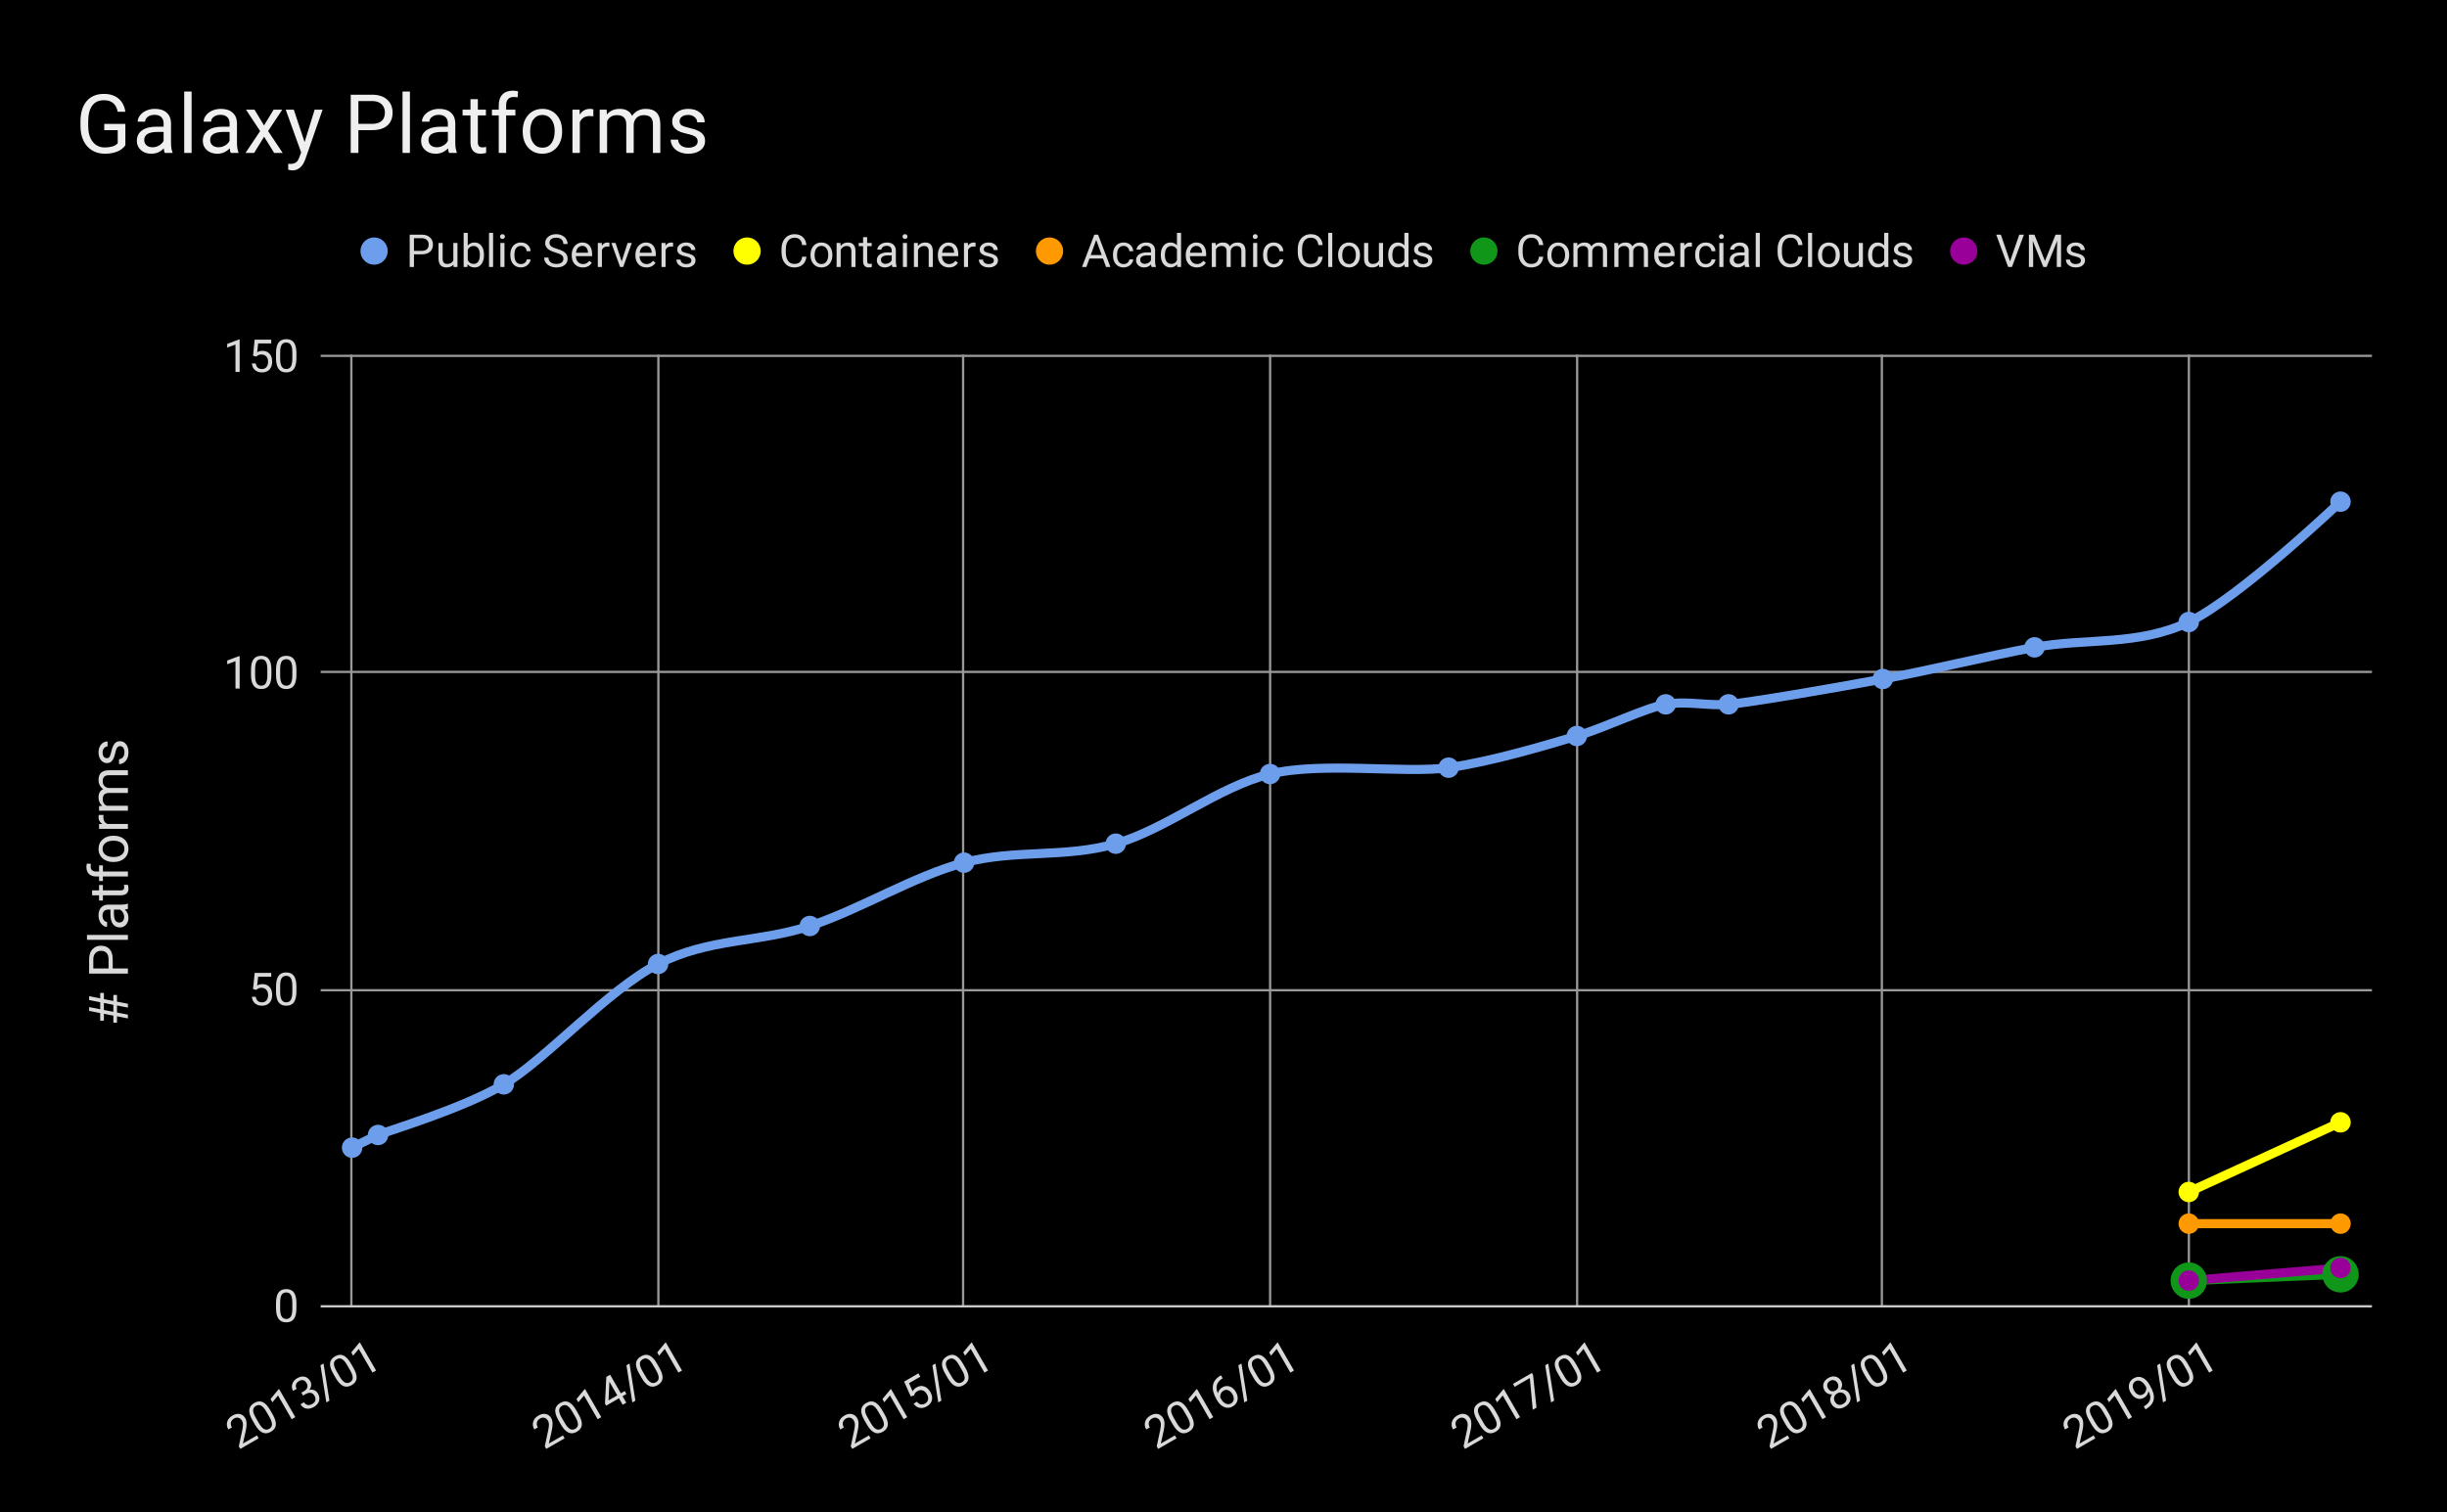 <svg version="1.1" viewBox="0.0 0.0 1076.0 665.0" fill="none" stroke="none" stroke-linecap="square" stroke-miterlimit="10" width="1076" height="665" xmlns:xlink="http://www.w3.org/1999/xlink" xmlns="http://www.w3.org/2000/svg"><path fill="#000000" d="M0 0L1076.0 0L1076.0 665.0L0 665.0L0 0Z" fill-rule="nonzero"/><path stroke="#999999" stroke-width="1.0" stroke-linecap="butt" d="M154.5 156.5L154.5 574.5" fill-rule="nonzero"/><path stroke="#999999" stroke-width="1.0" stroke-linecap="butt" d="M289.5 156.5L289.5 574.5" fill-rule="nonzero"/><path stroke="#999999" stroke-width="1.0" stroke-linecap="butt" d="M423.5 156.5L423.5 574.5" fill-rule="nonzero"/><path stroke="#999999" stroke-width="1.0" stroke-linecap="butt" d="M558.5 156.5L558.5 574.5" fill-rule="nonzero"/><path stroke="#999999" stroke-width="1.0" stroke-linecap="butt" d="M693.5 156.5L693.5 574.5" fill-rule="nonzero"/><path stroke="#999999" stroke-width="1.0" stroke-linecap="butt" d="M827.5 156.5L827.5 574.5" fill-rule="nonzero"/><path stroke="#999999" stroke-width="1.0" stroke-linecap="butt" d="M962.5 156.5L962.5 574.5" fill-rule="nonzero"/><path stroke="#cccccc" stroke-width="1.0" stroke-linecap="butt" d="M141.5 574.5L1042.5 574.5" fill-rule="nonzero"/><path stroke="#999999" stroke-width="1.0" stroke-linecap="butt" d="M141.5 435.5L1042.5 435.5" fill-rule="nonzero"/><path stroke="#999999" stroke-width="1.0" stroke-linecap="butt" d="M141.5 295.5L1042.5 295.5" fill-rule="nonzero"/><path stroke="#999999" stroke-width="1.0" stroke-linecap="butt" d="M141.5 156.5L1042.5 156.5" fill-rule="nonzero"/><clipPath id="id_0"><path d="M141.25 156.583L1042.75 156.583L1042.75 574.358L141.25 574.358L141.25 156.583Z" clip-rule="nonzero"/></clipPath><path stroke="#6d9eeb" stroke-width="4.0" stroke-linecap="butt" clip-path="url(#id_0)" d="M154.828 504.729C154.828 504.729 162.446 500.854 166.255 499.158C170.064 497.462 203.116 487.781 221.547 476.877C239.977 465.974 267.132 435.42 289.371 423.959C311.61 412.498 333.85 414.599 356.089 407.248C378.329 399.897 401.674 385.355 423.914 379.396C446.153 373.438 468.393 377.456 490.632 371.041C512.872 364.625 535.848 345.911 558.457 340.404C581.065 334.897 618.171 340.273 636.97 337.619C655.77 334.964 680.344 327.622 693.368 323.693C706.392 319.764 723.225 311.409 732.441 309.767C741.656 308.125 750.871 310.524 760.086 309.767C769.302 309.01 805.671 302.774 827.91 298.627C850.15 294.479 872.389 288.848 894.629 284.701C916.868 280.553 940.214 284.206 962.453 273.56C984.693 262.914 1029.172 220.642 1029.172 220.642" fill-rule="nonzero"/><path stroke="#ffff00" stroke-width="4.0" stroke-linecap="butt" clip-path="url(#id_0)" d="M962.453 524.225L1029.172 493.588" fill-rule="nonzero"/><path stroke="#ff9900" stroke-width="4.0" stroke-linecap="butt" clip-path="url(#id_0)" d="M962.453 538.151L1029.172 538.151" fill-rule="nonzero"/><path stroke="#109618" stroke-width="4.0" stroke-linecap="butt" clip-path="url(#id_0)" d="M962.453 563.217L1029.172 560.432" fill-rule="nonzero"/><path stroke="#990099" stroke-width="4.0" stroke-linecap="butt" clip-path="url(#id_0)" d="M962.453 563.217L1029.172 557.647" fill-rule="nonzero"/><path fill="#6d9eeb" clip-path="url(#id_0)" d="M159.328 504.729C159.328 507.214 157.314 509.229 154.828 509.229C152.343 509.229 150.328 507.214 150.328 504.729C150.328 502.243 152.343 500.229 154.828 500.229C157.314 500.229 159.328 502.243 159.328 504.729Z" fill-rule="nonzero"/><path fill="#6d9eeb" clip-path="url(#id_0)" d="M170.755 499.158C170.755 501.644 168.74 503.658 166.255 503.658C163.77 503.658 161.755 501.644 161.755 499.158C161.755 496.673 163.77 494.658 166.255 494.658C168.74 494.658 170.755 496.673 170.755 499.158Z" fill-rule="nonzero"/><path fill="#6d9eeb" clip-path="url(#id_0)" d="M226.047 476.877C226.047 479.362 224.032 481.377 221.547 481.377C219.061 481.377 217.047 479.362 217.047 476.877C217.047 474.392 219.061 472.377 221.547 472.377C224.032 472.377 226.047 474.392 226.047 476.877Z" fill-rule="nonzero"/><path fill="#6d9eeb" clip-path="url(#id_0)" d="M293.871 423.959C293.871 426.444 291.856 428.459 289.371 428.459C286.886 428.459 284.871 426.444 284.871 423.959C284.871 421.474 286.886 419.459 289.371 419.459C291.856 419.459 293.871 421.474 293.871 423.959Z" fill-rule="nonzero"/><path fill="#6d9eeb" clip-path="url(#id_0)" d="M360.589 407.248C360.589 409.733 358.575 411.748 356.089 411.748C353.604 411.748 351.589 409.733 351.589 407.248C351.589 404.763 353.604 402.748 356.089 402.748C358.575 402.748 360.589 404.763 360.589 407.248Z" fill-rule="nonzero"/><path fill="#6d9eeb" clip-path="url(#id_0)" d="M428.414 379.396C428.414 381.882 426.399 383.896 423.914 383.896C421.428 383.896 419.414 381.882 419.414 379.396C419.414 376.911 421.428 374.896 423.914 374.896C426.399 374.896 428.414 376.911 428.414 379.396Z" fill-rule="nonzero"/><path fill="#6d9eeb" clip-path="url(#id_0)" d="M495.132 371.041C495.132 373.526 493.117 375.541 490.632 375.541C488.147 375.541 486.132 373.526 486.132 371.041C486.132 368.556 488.147 366.541 490.632 366.541C493.117 366.541 495.132 368.556 495.132 371.041Z" fill-rule="nonzero"/><path fill="#6d9eeb" clip-path="url(#id_0)" d="M562.957 340.404C562.957 342.889 560.942 344.904 558.457 344.904C555.971 344.904 553.957 342.889 553.957 340.404C553.957 337.919 555.971 335.904 558.457 335.904C560.942 335.904 562.957 337.919 562.957 340.404Z" fill-rule="nonzero"/><path fill="#6d9eeb" clip-path="url(#id_0)" d="M641.47 337.619C641.47 340.104 639.456 342.119 636.97 342.119C634.485 342.119 632.47 340.104 632.47 337.619C632.47 335.134 634.485 333.119 636.97 333.119C639.456 333.119 641.47 335.134 641.47 337.619Z" fill-rule="nonzero"/><path fill="#6d9eeb" clip-path="url(#id_0)" d="M697.868 323.693C697.868 326.178 695.853 328.193 693.368 328.193C690.883 328.193 688.868 326.178 688.868 323.693C688.868 321.208 690.883 319.193 693.368 319.193C695.853 319.193 697.868 321.208 697.868 323.693Z" fill-rule="nonzero"/><path fill="#6d9eeb" clip-path="url(#id_0)" d="M736.941 309.767C736.941 312.253 734.926 314.267 732.441 314.267C729.955 314.267 727.941 312.253 727.941 309.767C727.941 307.282 729.955 305.267 732.441 305.267C734.926 305.267 736.941 307.282 736.941 309.767Z" fill-rule="nonzero"/><path fill="#6d9eeb" clip-path="url(#id_0)" d="M764.586 309.767C764.586 312.253 762.572 314.267 760.086 314.267C757.601 314.267 755.586 312.253 755.586 309.767C755.586 307.282 757.601 305.267 760.086 305.267C762.572 305.267 764.586 307.282 764.586 309.767Z" fill-rule="nonzero"/><path fill="#6d9eeb" clip-path="url(#id_0)" d="M832.41 298.627C832.41 301.112 830.396 303.127 827.91 303.127C825.425 303.127 823.41 301.112 823.41 298.627C823.41 296.141 825.425 294.127 827.91 294.127C830.396 294.127 832.41 296.141 832.41 298.627Z" fill-rule="nonzero"/><path fill="#6d9eeb" clip-path="url(#id_0)" d="M899.129 284.701C899.129 287.186 897.114 289.201 894.629 289.201C892.144 289.201 890.129 287.186 890.129 284.701C890.129 282.216 892.144 280.201 894.629 280.201C897.114 280.201 899.129 282.216 899.129 284.701Z" fill-rule="nonzero"/><path fill="#6d9eeb" clip-path="url(#id_0)" d="M966.953 273.56C966.953 276.045 964.939 278.06 962.453 278.06C959.968 278.06 957.953 276.045 957.953 273.56C957.953 271.075 959.968 269.06 962.453 269.06C964.939 269.06 966.953 271.075 966.953 273.56Z" fill-rule="nonzero"/><path fill="#6d9eeb" clip-path="url(#id_0)" d="M1033.672 220.642C1033.672 223.127 1031.657 225.142 1029.172 225.142C1026.686 225.142 1024.672 223.127 1024.672 220.642C1024.672 218.157 1026.686 216.142 1029.172 216.142C1031.657 216.142 1033.672 218.157 1033.672 220.642Z" fill-rule="nonzero"/><path fill="#ffff00" clip-path="url(#id_0)" d="M966.953 524.225C966.953 526.71 964.939 528.725 962.453 528.725C959.968 528.725 957.953 526.71 957.953 524.225C957.953 521.74 959.968 519.725 962.453 519.725C964.939 519.725 966.953 521.74 966.953 524.225Z" fill-rule="nonzero"/><path fill="#ffff00" clip-path="url(#id_0)" d="M1033.672 493.588C1033.672 496.073 1031.657 498.088 1029.172 498.088C1026.686 498.088 1024.672 496.073 1024.672 493.588C1024.672 491.103 1026.686 489.088 1029.172 489.088C1031.657 489.088 1033.672 491.103 1033.672 493.588Z" fill-rule="nonzero"/><path fill="#ff9900" clip-path="url(#id_0)" d="M966.953 538.151C966.953 540.636 964.939 542.651 962.453 542.651C959.968 542.651 957.953 540.636 957.953 538.151C957.953 535.665 959.968 533.651 962.453 533.651C964.939 533.651 966.953 535.665 966.953 538.151Z" fill-rule="nonzero"/><path fill="#ff9900" clip-path="url(#id_0)" d="M1033.672 538.151C1033.672 540.636 1031.657 542.651 1029.172 542.651C1026.686 542.651 1024.672 540.636 1024.672 538.151C1024.672 535.665 1026.686 533.651 1029.172 533.651C1031.657 533.651 1033.672 535.665 1033.672 538.151Z" fill-rule="nonzero"/><path fill="#109618" clip-path="url(#id_0)" d="M970.453 563.217C970.453 567.635 966.872 571.217 962.453 571.217C958.035 571.217 954.453 567.635 954.453 563.217C954.453 558.799 958.035 555.217 962.453 555.217C966.872 555.217 970.453 558.799 970.453 563.217Z" fill-rule="nonzero"/><path fill="#109618" clip-path="url(#id_0)" d="M1037.172 560.432C1037.172 564.85 1033.59 568.432 1029.172 568.432C1024.753 568.432 1021.172 564.85 1021.172 560.432C1021.172 556.014 1024.753 552.432 1029.172 552.432C1033.59 552.432 1037.172 556.014 1037.172 560.432Z" fill-rule="nonzero"/><path fill="#990099" clip-path="url(#id_0)" d="M966.953 563.217C966.953 565.702 964.939 567.717 962.453 567.717C959.968 567.717 957.953 565.702 957.953 563.217C957.953 560.732 959.968 558.717 962.453 558.717C964.939 558.717 966.953 560.732 966.953 563.217Z" fill-rule="nonzero"/><path fill="#990099" clip-path="url(#id_0)" d="M1033.672 557.647C1033.672 560.132 1031.657 562.147 1029.172 562.147C1026.686 562.147 1024.672 560.132 1024.672 557.647C1024.672 555.161 1026.686 553.147 1029.172 553.147C1031.657 553.147 1033.672 555.161 1033.672 557.647Z" fill-rule="nonzero"/><path fill="#d9d9d9" d="M51.438 442.198L51.438 445.292L56.25 446.229L56.25 447.901L51.438 446.964L51.438 449.776L49.844 449.776L49.844 446.667L45.688 445.854L45.688 448.885L44.062 448.885L44.062 445.542L39.188 444.573L39.188 442.901L44.062 443.87L44.062 440.776L39.188 439.807L39.188 438.12L44.062 439.089L44.062 436.698L45.688 436.698L45.688 439.401L49.844 440.214L49.844 437.573L51.438 437.573L51.438 440.51L56.25 441.448L56.25 443.135L51.438 442.198ZM49.844 444.995L49.844 441.901L45.688 441.089L45.688 444.182L49.844 444.995ZM49.562 425.932L56.25 425.932L56.25 428.182L39.188 428.182L39.188 421.885Q39.188 419.089 40.625 417.51Q42.047 415.917 44.406 415.917Q46.891 415.917 48.234 417.479Q49.562 419.026 49.562 421.917L49.562 425.932ZM47.734 425.932L47.734 421.885Q47.734 420.089 46.891 419.135Q46.031 418.167 44.422 418.167Q42.906 418.167 42.0 419.135Q41.078 420.089 41.031 421.76L41.031 425.932L47.734 425.932ZM56.25 411.167L56.25 413.339L38.25 413.339L38.25 411.167L56.25 411.167ZM56.25 399.698Q55.875 399.885 54.906 399.995Q56.484 401.51 56.484 403.604Q56.484 405.479 55.422 406.682Q54.359 407.885 52.734 407.885Q50.75 407.885 49.656 406.385Q48.562 404.87 48.562 402.151L48.562 400.042L47.562 400.042Q46.422 400.042 45.75 400.729Q45.078 401.401 45.078 402.714Q45.078 403.885 45.672 404.667Q46.25 405.448 47.078 405.448L47.078 407.635Q46.141 407.635 45.25 406.964Q44.359 406.276 43.844 405.135Q43.328 403.979 43.328 402.589Q43.328 400.401 44.438 399.167Q45.531 397.917 47.453 397.87L53.281 397.87Q55.031 397.87 56.062 397.417L56.25 397.417L56.25 399.698ZM54.594 403.292Q54.594 402.276 54.078 401.37Q53.547 400.448 52.703 400.042L50.094 400.042L50.094 401.729Q50.094 405.714 52.422 405.714Q53.453 405.714 54.031 405.042Q54.594 404.354 54.594 403.292ZM40.5 391.589L43.562 391.589L43.562 389.214L45.25 389.214L45.25 391.589L53.109 391.589Q53.875 391.589 54.25 391.276Q54.625 390.948 54.625 390.182Q54.625 389.807 54.484 389.151L56.25 389.151Q56.484 390.01 56.484 390.823Q56.484 392.276 55.609 393.01Q54.719 393.745 53.109 393.745L45.25 393.745L45.25 396.057L43.562 396.057L43.562 393.745L40.5 393.745L40.5 391.589ZM56.25 385.464L45.25 385.464L45.25 387.464L43.562 387.464L43.562 385.464L42.266 385.464Q40.234 385.464 39.125 384.37Q38.0 383.276 38.0 381.292Q38.0 380.542 38.203 379.792L39.953 379.917Q39.859 380.464 39.859 381.089Q39.859 382.135 40.469 382.714Q41.078 383.292 42.234 383.292L43.562 383.292L43.562 380.589L45.25 380.589L45.25 383.292L56.25 383.292L56.25 385.464ZM49.797 379.104Q47.922 379.104 46.438 378.37Q44.953 377.635 44.141 376.339Q43.328 375.026 43.328 373.339Q43.328 370.76 45.125 369.167Q46.922 367.557 49.891 367.557L50.047 367.557Q51.906 367.557 53.375 368.276Q54.844 368.979 55.672 370.292Q56.484 371.604 56.484 373.323Q56.484 375.901 54.688 377.51Q52.891 379.104 49.938 379.104L49.797 379.104ZM50.047 376.917Q52.156 376.917 53.438 375.948Q54.719 374.964 54.719 373.323Q54.719 371.667 53.422 370.698Q52.125 369.729 49.797 369.729Q47.703 369.729 46.406 370.714Q45.109 371.698 45.109 373.339Q45.109 374.948 46.391 375.932Q47.672 376.917 50.047 376.917ZM45.516 358.401Q45.438 358.885 45.438 359.464Q45.438 361.589 47.25 362.354L56.25 362.354L56.25 364.526L43.562 364.526L43.562 362.417L45.031 362.385Q43.328 361.307 43.328 359.354Q43.328 358.729 43.5 358.401L45.516 358.401ZM43.562 354.479L44.969 354.432Q43.328 353.026 43.328 350.667Q43.328 348.01 45.375 347.042Q44.453 346.417 43.891 345.401Q43.328 344.385 43.328 342.995Q43.328 338.823 47.75 338.76L56.25 338.76L56.25 340.932L47.875 340.932Q46.516 340.932 45.844 341.557Q45.172 342.167 45.172 343.635Q45.172 344.839 45.891 345.635Q46.609 346.432 47.828 346.557L56.25 346.557L56.25 348.745L47.938 348.745Q45.172 348.745 45.172 351.448Q45.172 353.589 46.984 354.37L56.25 354.37L56.25 356.542L43.562 356.542L43.562 354.479ZM52.891 328.135Q52.0 328.135 51.516 328.807Q51.031 329.464 50.688 331.12Q50.328 332.76 49.844 333.729Q49.344 334.698 48.672 335.167Q47.984 335.62 47.047 335.62Q45.484 335.62 44.406 334.307Q43.328 332.979 43.328 330.932Q43.328 328.776 44.453 327.432Q45.562 326.089 47.297 326.089L47.297 328.276Q46.406 328.276 45.766 329.026Q45.109 329.776 45.109 330.932Q45.109 332.12 45.625 332.792Q46.141 333.448 46.984 333.448Q47.766 333.448 48.172 332.839Q48.562 332.214 48.922 330.589Q49.281 328.964 49.797 327.964Q50.297 326.948 51.016 326.464Q51.719 325.979 52.734 325.979Q54.438 325.979 55.469 327.339Q56.484 328.698 56.484 330.854Q56.484 332.385 55.953 333.557Q55.406 334.729 54.438 335.401Q53.469 336.057 52.344 336.057L52.344 333.885Q53.438 333.823 54.078 333.01Q54.719 332.198 54.719 330.854Q54.719 329.635 54.219 328.885Q53.719 328.135 52.891 328.135Z" fill-rule="nonzero"/><path fill="#d9d9d9" d="M130.344 575.295Q130.344 578.467 129.266 580.014Q128.188 581.561 125.875 581.561Q123.594 581.561 122.5 580.045Q121.406 578.53 121.375 575.53L121.375 573.123Q121.375 569.983 122.453 568.467Q123.547 566.936 125.859 566.936Q128.156 566.936 129.234 568.42Q130.312 569.889 130.344 572.951L130.344 575.295ZM128.547 572.826Q128.547 570.53 127.891 569.483Q127.25 568.42 125.859 568.42Q124.469 568.42 123.828 569.467Q123.203 570.514 123.188 572.686L123.188 575.576Q123.188 577.873 123.844 578.983Q124.516 580.076 125.875 580.076Q127.219 580.076 127.859 579.045Q128.516 578.014 128.547 575.78L128.547 572.826Z" fill-rule="nonzero"/><path fill="#d9d9d9" d="M111.266 434.975L111.984 427.881L119.266 427.881L119.266 429.553L113.516 429.553L113.094 433.428Q114.141 432.818 115.469 432.818Q117.406 432.818 118.547 434.1Q119.688 435.381 119.688 437.568Q119.688 439.771 118.5 441.037Q117.312 442.303 115.188 442.303Q113.297 442.303 112.109 441.256Q110.922 440.209 110.75 438.365L112.469 438.365Q112.625 439.584 113.328 440.209Q114.031 440.818 115.188 440.818Q116.453 440.818 117.172 439.959Q117.891 439.1 117.891 437.584Q117.891 436.162 117.109 435.303Q116.328 434.428 115.047 434.428Q113.859 434.428 113.188 434.943L112.703 435.334L111.266 434.975ZM130.344 436.037Q130.344 439.209 129.266 440.756Q128.188 442.303 125.875 442.303Q123.594 442.303 122.5 440.787Q121.406 439.271 121.375 436.271L121.375 433.865Q121.375 430.725 122.453 429.209Q123.547 427.678 125.859 427.678Q128.156 427.678 129.234 429.162Q130.312 430.631 130.344 433.693L130.344 436.037ZM128.547 433.568Q128.547 431.271 127.891 430.225Q127.25 429.162 125.859 429.162Q124.469 429.162 123.828 430.209Q123.203 431.256 123.188 433.428L123.188 436.318Q123.188 438.615 123.844 439.725Q124.516 440.818 125.875 440.818Q127.219 440.818 127.859 439.787Q128.516 438.756 128.547 436.521L128.547 433.568Z" fill-rule="nonzero"/><path fill="#d9d9d9" d="M105.375 302.841L103.547 302.841L103.547 290.795L99.906 292.138L99.906 290.498L105.094 288.56L105.375 288.56L105.375 302.841ZM119.344 296.779Q119.344 299.951 118.266 301.498Q117.188 303.045 114.875 303.045Q112.594 303.045 111.5 301.529Q110.406 300.013 110.375 297.013L110.375 294.607Q110.375 291.466 111.453 289.951Q112.547 288.42 114.859 288.42Q117.156 288.42 118.234 289.904Q119.312 291.373 119.344 294.435L119.344 296.779ZM117.547 294.31Q117.547 292.013 116.891 290.966Q116.25 289.904 114.859 289.904Q113.469 289.904 112.828 290.951Q112.203 291.998 112.188 294.17L112.188 297.06Q112.188 299.357 112.844 300.466Q113.516 301.56 114.875 301.56Q116.219 301.56 116.859 300.529Q117.516 299.498 117.547 297.263L117.547 294.31ZM130.344 296.779Q130.344 299.951 129.266 301.498Q128.188 303.045 125.875 303.045Q123.594 303.045 122.5 301.529Q121.406 300.013 121.375 297.013L121.375 294.607Q121.375 291.466 122.453 289.951Q123.547 288.42 125.859 288.42Q128.156 288.42 129.234 289.904Q130.312 291.373 130.344 294.435L130.344 296.779ZM128.547 294.31Q128.547 292.013 127.891 290.966Q127.25 289.904 125.859 289.904Q124.469 289.904 123.828 290.951Q123.203 291.998 123.188 294.17L123.188 297.06Q123.188 299.357 123.844 300.466Q124.516 301.56 125.875 301.56Q127.219 301.56 127.859 300.529Q128.516 299.498 128.547 297.263L128.547 294.31Z" fill-rule="nonzero"/><path fill="#d9d9d9" d="M105.375 163.583L103.547 163.583L103.547 151.536L99.906 152.88L99.906 151.24L105.094 149.302L105.375 149.302L105.375 163.583ZM111.266 156.458L111.984 149.365L119.266 149.365L119.266 151.036L113.516 151.036L113.094 154.911Q114.141 154.302 115.469 154.302Q117.406 154.302 118.547 155.583Q119.688 156.865 119.688 159.052Q119.688 161.255 118.5 162.521Q117.312 163.786 115.188 163.786Q113.297 163.786 112.109 162.74Q110.922 161.693 110.75 159.849L112.469 159.849Q112.625 161.068 113.328 161.693Q114.031 162.302 115.188 162.302Q116.453 162.302 117.172 161.443Q117.891 160.583 117.891 159.068Q117.891 157.646 117.109 156.786Q116.328 155.911 115.047 155.911Q113.859 155.911 113.188 156.427L112.703 156.818L111.266 156.458ZM130.344 157.521Q130.344 160.693 129.266 162.24Q128.188 163.786 125.875 163.786Q123.594 163.786 122.5 162.271Q121.406 160.755 121.375 157.755L121.375 155.349Q121.375 152.208 122.453 150.693Q123.547 149.161 125.859 149.161Q128.156 149.161 129.234 150.646Q130.312 152.115 130.344 155.177L130.344 157.521ZM128.547 155.052Q128.547 152.755 127.891 151.708Q127.25 150.646 125.859 150.646Q124.469 150.646 123.828 151.693Q123.203 152.74 123.188 154.911L123.188 157.802Q123.188 160.099 123.844 161.208Q124.516 162.302 125.875 162.302Q127.219 162.302 127.859 161.271Q128.516 160.24 128.547 158.005L128.547 155.052Z" fill-rule="nonzero"/><path fill="#d9d9d9" d="M113.728 632.562L105.663 637.218L105.015 636.095L106.543 628.898Q106.865 627.269 106.834 626.403Q106.809 625.515 106.395 624.798Q105.84 623.837 104.899 623.551Q103.957 623.264 102.983 623.827Q101.806 624.506 101.547 625.558Q101.294 626.588 101.974 627.765L100.404 628.672Q99.42 626.967 99.914 625.292Q100.401 623.604 102.241 622.541Q103.96 621.549 105.471 621.885Q106.996 622.214 107.855 623.702Q108.91 625.529 108.041 629.368L106.81 634.861L112.994 631.29L113.728 632.562ZM119.871 622.015Q121.457 624.762 121.297 626.641Q121.137 628.519 119.134 629.676Q117.158 630.816 115.453 630.051Q113.748 629.285 112.221 626.702L111.018 624.619Q109.448 621.899 109.624 620.047Q109.805 618.174 111.808 617.018Q113.797 615.869 115.473 616.616Q117.141 617.349 118.699 619.985L119.871 622.015ZM117.081 620.775Q115.932 618.786 114.84 618.208Q113.754 617.608 112.55 618.303Q111.346 618.999 111.314 620.226Q111.297 621.445 112.369 623.333L113.814 625.837Q114.963 627.826 116.086 628.458Q117.215 629.07 118.392 628.39Q119.555 627.718 119.595 626.505Q119.647 625.284 118.557 623.333L117.081 620.775ZM129.858 623.25L128.274 624.164L122.251 613.731L119.77 616.715L118.95 615.294L122.474 611.022L122.717 610.882L129.858 623.25ZM132.523 612.491L133.7 611.812Q134.794 611.144 135.096 610.23Q135.404 609.294 134.842 608.32Q133.592 606.155 131.44 607.397Q130.425 607.983 130.152 608.916Q129.893 609.842 130.448 610.803L128.878 611.709Q128.034 610.248 128.541 608.656Q129.047 607.065 130.698 606.112Q132.444 605.104 133.971 605.467Q135.49 605.817 136.435 607.454Q136.896 608.253 136.806 609.315Q136.729 610.37 136.047 611.251Q137.249 610.99 138.234 611.413Q139.218 611.837 139.835 612.906Q140.796 614.571 140.276 616.17Q139.756 617.769 138.011 618.777Q136.279 619.777 134.657 619.468Q133.028 619.146 132.137 617.604L133.707 616.697Q134.269 617.672 135.241 617.886Q136.213 618.101 137.282 617.484Q138.405 616.835 138.665 615.91Q138.93 614.963 138.289 613.853Q137.664 612.771 136.673 612.585Q135.687 612.378 134.435 613.084L133.257 613.763L132.523 612.491ZM144.851 616L143.498 616.782L140.921 600.444L142.261 599.67L144.851 616ZM155.378 601.515Q156.964 604.262 156.804 606.141Q156.644 608.019 154.641 609.176Q152.665 610.316 150.96 609.551Q149.255 608.785 147.728 606.202L146.525 604.119Q144.955 601.399 145.131 599.547Q145.312 597.674 147.315 596.518Q149.304 595.369 150.98 596.116Q152.648 596.849 154.206 599.485L155.378 601.515ZM152.588 600.275Q151.439 598.286 150.347 597.708Q149.261 597.108 148.057 597.803Q146.853 598.499 146.821 599.726Q146.804 600.945 147.876 602.833L149.321 605.337Q150.47 607.326 151.593 607.958Q152.722 608.57 153.899 607.89Q155.063 607.218 155.102 606.005Q155.154 604.784 154.064 602.833L152.588 600.275ZM165.365 602.75L163.782 603.664L157.758 593.231L155.277 596.215L154.457 594.794L157.981 590.522L158.224 590.382L165.365 602.75Z" fill-rule="nonzero"/><path fill="#d9d9d9" d="M248.271 632.562L240.206 637.218L239.557 636.095L241.085 628.898Q241.408 627.269 241.377 626.403Q241.351 625.515 240.937 624.798Q240.383 623.837 239.441 623.551Q238.5 623.264 237.526 623.827Q236.349 624.506 236.09 625.558Q235.837 626.588 236.516 627.765L234.947 628.672Q233.962 626.967 234.457 625.292Q234.943 623.604 236.784 622.541Q238.502 621.549 240.014 621.885Q241.538 622.214 242.398 623.702Q243.452 625.529 242.584 629.368L241.352 634.861L247.536 631.29L248.271 632.562ZM254.414 622.015Q256 624.762 255.84 626.641Q255.679 628.519 253.677 629.676Q251.701 630.816 249.996 630.051Q248.291 629.285 246.764 626.702L245.561 624.619Q243.99 621.899 244.166 620.047Q244.348 618.174 246.351 617.018Q248.34 615.869 250.016 616.616Q251.684 617.349 253.242 619.985L254.414 622.015ZM251.623 620.775Q250.475 618.786 249.383 618.208Q248.297 617.608 247.093 618.303Q245.888 618.999 245.857 620.226Q245.839 621.445 246.912 623.333L248.357 625.837Q249.505 627.826 250.629 628.458Q251.757 629.07 252.934 628.39Q254.098 627.718 254.137 626.505Q254.19 625.284 253.1 623.333L251.623 620.775ZM264.4 623.25L262.817 624.164L256.794 613.731L254.313 616.715L253.492 615.294L257.016 611.022L257.26 610.882L264.4 623.25ZM272.998 612.765L274.702 611.781L275.445 613.066L273.74 614.051L275.388 616.906L273.818 617.812L272.17 614.957L266.554 618.199L266.023 617.279L266.614 605.553L268.279 604.592L272.998 612.765ZM267.585 615.89L271.428 613.672L267.943 607.636L267.949 608.084L267.585 615.89ZM279.394 616L278.041 616.782L275.464 600.444L276.804 599.67L279.394 616ZM289.921 601.515Q291.507 604.262 291.347 606.141Q291.186 608.019 289.184 609.176Q287.208 610.316 285.503 609.551Q283.798 608.785 282.271 606.202L281.068 604.119Q279.498 601.399 279.673 599.547Q279.855 597.674 281.858 596.518Q283.847 595.369 285.523 596.116Q287.191 596.849 288.749 599.485L289.921 601.515ZM287.13 600.275Q285.982 598.286 284.89 597.708Q283.804 597.108 282.6 597.803Q281.396 598.499 281.364 599.726Q281.346 600.945 282.419 602.833L283.864 605.337Q285.012 607.326 286.136 607.958Q287.264 608.57 288.442 607.89Q289.605 607.218 289.644 606.005Q289.697 604.784 288.607 602.833L287.13 600.275ZM299.907 602.75L298.324 603.664L292.301 593.231L289.82 596.215L289 594.794L292.523 590.522L292.767 590.382L299.907 602.75Z" fill-rule="nonzero"/><path fill="#d9d9d9" d="M382.813 632.562L374.749 637.218L374.1 636.095L375.628 628.898Q375.95 627.269 375.919 626.403Q375.894 625.515 375.48 624.798Q374.925 623.837 373.984 623.551Q373.043 623.264 372.069 623.827Q370.891 624.506 370.633 625.558Q370.379 626.588 371.059 627.765L369.489 628.672Q368.505 626.967 368.999 625.292Q369.486 623.604 371.326 622.541Q373.045 621.549 374.556 621.885Q376.081 622.214 376.94 623.702Q377.995 625.529 377.127 629.368L375.895 634.861L382.079 631.29L382.813 632.562ZM388.957 622.015Q390.543 624.762 390.382 626.641Q390.222 628.519 388.219 629.676Q386.244 630.816 384.539 630.051Q382.834 629.285 381.307 626.702L380.104 624.619Q378.533 621.899 378.709 620.047Q378.891 618.174 380.893 617.018Q382.882 615.869 384.558 616.616Q386.226 617.349 387.785 619.985L388.957 622.015ZM386.166 620.775Q385.018 618.786 383.926 618.208Q382.84 617.608 381.636 618.303Q380.431 618.999 380.4 620.226Q380.382 621.445 381.454 623.333L382.9 625.837Q384.048 627.826 385.171 628.458Q386.3 629.07 387.477 628.39Q388.641 627.718 388.68 626.505Q388.733 625.284 387.643 623.333L386.166 620.775ZM398.943 623.25L397.36 624.164L391.337 613.731L388.856 616.715L388.035 615.294L391.559 611.022L391.803 610.882L398.943 623.25ZM400.482 614.134L397.558 607.631L403.863 603.991L404.699 605.438L399.72 608.313L401.292 611.88Q401.894 610.829 403.044 610.165Q404.722 609.196 406.35 609.736Q407.979 610.275 409.072 612.169Q410.174 614.077 409.778 615.767Q409.383 617.457 407.543 618.519Q405.905 619.465 404.353 619.152Q402.802 618.839 401.731 617.328L403.219 616.469Q403.964 617.446 404.885 617.636Q405.799 617.812 406.8 617.234Q407.896 616.601 408.089 615.497Q408.282 614.394 407.524 613.081Q406.813 611.85 405.707 611.496Q404.593 611.129 403.483 611.77Q402.455 612.363 402.131 613.146L401.907 613.726L400.482 614.134ZM413.937 616L412.584 616.782L410.007 600.444L411.346 599.67L413.937 616ZM424.464 601.515Q426.05 604.262 425.889 606.141Q425.729 608.019 423.726 609.176Q421.751 610.316 420.046 609.551Q418.341 608.785 416.814 606.202L415.611 604.119Q414.04 601.399 414.216 599.547Q414.398 597.674 416.4 596.518Q418.39 595.369 420.065 596.116Q421.733 596.849 423.292 599.485L424.464 601.515ZM421.673 600.275Q420.525 598.286 419.433 597.708Q418.347 597.108 417.143 597.803Q415.938 598.499 415.907 599.726Q415.889 600.945 416.962 602.833L418.407 605.337Q419.555 607.326 420.678 607.958Q421.807 608.57 422.984 607.89Q424.148 607.218 424.187 606.005Q424.24 604.784 423.15 602.833L421.673 600.275ZM434.45 602.75L432.867 603.664L426.844 593.231L424.363 596.215L423.542 594.794L427.066 590.522L427.31 590.382L434.45 602.75Z" fill-rule="nonzero"/><path fill="#d9d9d9" d="M517.356 632.562L509.291 637.218L508.643 636.095L510.171 628.898Q510.493 627.269 510.462 626.403Q510.437 625.515 510.023 624.798Q509.468 623.837 508.527 623.551Q507.586 623.264 506.611 623.827Q505.434 624.506 505.175 625.558Q504.922 626.588 505.602 627.765L504.032 628.672Q503.048 626.967 503.542 625.292Q504.029 623.604 505.869 622.541Q507.588 621.549 509.099 621.885Q510.624 622.214 511.483 623.702Q512.538 625.529 511.669 629.368L510.438 634.861L516.622 631.29L517.356 632.562ZM523.499 622.015Q525.085 624.762 524.925 626.641Q524.765 628.519 522.762 629.676Q520.787 630.816 519.082 630.051Q517.376 629.285 515.849 626.702L514.646 624.619Q513.076 621.899 513.252 620.047Q513.433 618.174 515.436 617.018Q517.425 615.869 519.101 616.616Q520.769 617.349 522.327 619.985L523.499 622.015ZM520.709 620.775Q519.56 618.786 518.469 618.208Q517.383 617.608 516.178 618.303Q514.974 618.999 514.943 620.226Q514.925 621.445 515.997 623.333L517.442 625.837Q518.591 627.826 519.714 628.458Q520.843 629.07 522.02 628.39Q523.184 627.718 523.223 626.505Q523.275 625.284 522.185 623.333L520.709 620.775ZM533.486 623.25L531.903 624.164L525.879 613.731L523.398 616.715L522.578 615.294L526.102 611.022L526.345 610.882L533.486 623.25ZM536.883 604.852L537.648 606.178L537.364 606.342Q535.561 607.438 535.088 609.118Q534.607 610.785 535.546 612.787Q535.872 611.101 537.55 610.132Q539.16 609.203 540.777 609.785Q542.394 610.366 543.425 612.153Q544.527 614.061 544.149 615.812Q543.763 617.551 542.031 618.551Q540.259 619.574 538.381 618.854Q536.496 618.12 535.262 615.982L534.91 615.373Q532.949 611.976 533.358 609.341Q533.767 606.705 536.612 605.008L536.883 604.852ZM538.043 611.58Q537.231 612.048 536.835 612.926Q536.44 613.804 536.597 614.67L536.933 615.251Q537.808 616.767 539.024 617.31Q540.253 617.845 541.281 617.252Q542.337 616.642 542.487 615.527Q542.643 614.391 541.916 613.132Q541.182 611.86 540.12 611.427Q539.058 610.994 538.043 611.58ZM548.479 616L547.126 616.782L544.549 600.444L545.889 599.67L548.479 616ZM559.006 601.515Q560.592 604.262 560.432 606.141Q560.272 608.019 558.269 609.176Q556.293 610.316 554.588 609.551Q552.884 608.785 551.356 606.202L550.153 604.119Q548.583 601.399 548.759 599.547Q548.94 597.674 550.943 596.518Q552.932 595.369 554.608 596.116Q556.276 596.849 557.835 599.485L559.006 601.515ZM556.216 600.275Q555.067 598.286 553.976 597.708Q552.89 597.108 551.685 597.803Q550.481 598.499 550.45 599.726Q550.432 600.945 551.504 602.833L552.949 605.337Q554.098 607.326 555.221 607.958Q556.35 608.57 557.527 607.89Q558.691 607.218 558.73 606.005Q558.783 604.784 557.692 602.833L556.216 600.275ZM568.993 602.75L567.41 603.664L561.386 593.231L558.905 596.215L558.085 594.794L561.609 590.522L561.852 590.382L568.993 602.75Z" fill-rule="nonzero"/><path fill="#d9d9d9" d="M652.268 632.562L644.203 637.218L643.554 636.095L645.082 628.898Q645.405 627.269 645.374 626.403Q645.348 625.515 644.934 624.798Q644.38 623.837 643.438 623.551Q642.497 623.264 641.523 623.827Q640.346 624.506 640.087 625.558Q639.833 626.588 640.513 627.765L638.943 628.672Q637.959 626.967 638.454 625.292Q638.94 623.604 640.781 622.541Q642.499 621.549 644.01 621.885Q645.535 622.214 646.395 623.702Q647.449 625.529 646.581 629.368L645.349 634.861L651.533 631.29L652.268 632.562ZM658.411 622.015Q659.997 624.762 659.836 626.641Q659.676 628.519 657.673 629.676Q655.698 630.816 653.993 630.051Q652.288 629.285 650.761 626.702L649.558 624.619Q647.987 621.899 648.163 620.047Q648.345 618.174 650.347 617.018Q652.337 615.869 654.013 616.616Q655.681 617.349 657.239 619.985L658.411 622.015ZM655.62 620.775Q654.472 618.786 653.38 618.208Q652.294 617.608 651.09 618.303Q649.885 618.999 649.854 620.226Q649.836 621.445 650.909 623.333L652.354 625.837Q653.502 627.826 654.625 628.458Q655.754 629.07 656.931 628.39Q658.095 627.718 658.134 626.505Q658.187 625.284 657.097 623.333L655.62 620.775ZM668.397 623.25L666.814 624.164L660.791 613.731L658.31 616.715L657.489 615.294L661.013 611.022L661.257 610.882L668.397 623.25ZM674.123 604.698L675.623 619.078L673.986 620.023L672.707 606.057L666.035 609.909L665.293 608.623L673.615 603.819L674.123 604.698ZM683.391 616L682.038 616.782L679.461 600.444L680.801 599.67L683.391 616ZM693.918 601.515Q695.504 604.262 695.343 606.141Q695.183 608.019 693.181 609.176Q691.205 610.316 689.5 609.551Q687.795 608.785 686.268 606.202L685.065 604.119Q683.494 601.399 683.67 599.547Q683.852 597.674 685.855 596.518Q687.844 595.369 689.52 596.116Q691.188 596.849 692.746 599.485L693.918 601.515ZM691.127 600.275Q689.979 598.286 688.887 597.708Q687.801 597.108 686.597 597.803Q685.392 598.499 685.361 599.726Q685.343 600.945 686.416 602.833L687.861 605.337Q689.009 607.326 690.132 607.958Q691.261 608.57 692.438 607.89Q693.602 607.218 693.641 606.005Q693.694 604.784 692.604 602.833L691.127 600.275ZM703.904 602.75L702.321 603.664L696.298 593.231L693.817 596.215L692.996 594.794L696.52 590.522L696.764 590.382L703.904 602.75Z" fill-rule="nonzero"/><path fill="#d9d9d9" d="M786.81 632.562L778.745 637.218L778.097 636.095L779.625 628.898Q779.947 627.269 779.916 626.403Q779.891 625.515 779.477 624.798Q778.922 623.837 777.981 623.551Q777.04 623.264 776.066 623.827Q774.888 624.506 774.629 625.558Q774.376 626.588 775.056 627.765L773.486 628.672Q772.502 626.967 772.996 625.292Q773.483 623.604 775.323 622.541Q777.042 621.549 778.553 621.885Q780.078 622.214 780.937 623.702Q781.992 625.529 781.123 629.368L779.892 634.861L786.076 631.29L786.81 632.562ZM792.953 622.015Q794.539 624.762 794.379 626.641Q794.219 628.519 792.216 629.676Q790.241 630.816 788.536 630.051Q786.831 629.285 785.303 626.702L784.1 624.619Q782.53 621.899 782.706 620.047Q782.888 618.174 784.89 617.018Q786.879 615.869 788.555 616.616Q790.223 617.349 791.782 619.985L792.953 622.015ZM790.163 620.775Q789.014 618.786 787.923 618.208Q786.837 617.608 785.632 618.303Q784.428 618.999 784.397 620.226Q784.379 621.445 785.451 623.333L786.897 625.837Q788.045 627.826 789.168 628.458Q790.297 629.07 791.474 628.39Q792.638 627.718 792.677 626.505Q792.73 625.284 791.639 623.333L790.163 620.775ZM802.94 623.25L801.357 624.164L795.333 613.731L792.852 616.715L792.032 615.294L795.556 611.022L795.799 610.882L802.94 623.25ZM809.536 607.299Q810.075 608.233 810.002 609.231Q809.929 610.23 809.324 611.12Q810.533 610.963 811.549 611.442Q812.578 611.912 813.156 612.913Q814.078 614.51 813.55 616.096Q813.014 617.668 811.255 618.683Q809.483 619.707 807.867 619.377Q806.243 619.033 805.321 617.437Q804.751 616.449 804.831 615.338Q804.917 614.206 805.636 613.231Q804.576 613.302 803.688 612.858Q802.801 612.415 802.269 611.494Q801.371 609.938 801.849 608.454Q802.319 606.955 803.943 606.018Q805.567 605.08 807.099 605.422Q808.637 605.743 809.536 607.299ZM811.571 613.792Q810.977 612.764 809.939 612.497Q808.907 612.209 807.851 612.818Q806.796 613.428 806.535 614.445Q806.266 615.448 806.875 616.503Q807.477 617.545 808.451 617.795Q809.417 618.031 810.513 617.398Q811.623 616.757 811.901 615.803Q812.172 614.834 811.571 613.792ZM804.685 607.303Q803.765 607.835 803.532 608.745Q803.292 609.641 803.855 610.615Q804.402 611.562 805.292 611.824Q806.189 612.064 807.122 611.525Q808.07 610.978 808.296 610.09Q808.529 609.18 807.99 608.246Q807.443 607.299 806.517 607.039Q805.592 606.78 804.685 607.303ZM817.933 616L816.58 616.782L814.004 600.444L815.343 599.67L817.933 616ZM828.461 601.515Q830.046 604.262 829.886 606.141Q829.726 608.019 827.723 609.176Q825.748 610.316 824.043 609.551Q822.338 608.785 820.811 606.202L819.607 604.119Q818.037 601.399 818.213 599.547Q818.395 597.674 820.397 596.518Q822.386 595.369 824.062 596.116Q825.73 596.849 827.289 599.485L828.461 601.515ZM825.67 600.275Q824.522 598.286 823.43 597.708Q822.344 597.108 821.139 597.803Q819.935 598.499 819.904 599.726Q819.886 600.945 820.958 602.833L822.404 605.337Q823.552 607.326 824.675 607.958Q825.804 608.57 826.981 607.89Q828.145 607.218 828.184 606.005Q828.237 604.784 827.147 602.833L825.67 600.275ZM838.447 602.75L836.864 603.664L830.84 593.231L828.359 596.215L827.539 594.794L831.063 590.522L831.306 590.382L838.447 602.75Z" fill-rule="nonzero"/><path fill="#d9d9d9" d="M921.353 632.562L913.288 637.218L912.64 636.095L914.168 628.898Q914.49 627.269 914.459 626.403Q914.434 625.515 914.02 624.798Q913.465 623.837 912.524 623.551Q911.582 623.264 910.608 623.827Q909.431 624.506 909.172 625.558Q908.919 626.588 909.599 627.765L908.029 628.672Q907.045 626.967 907.539 625.292Q908.026 623.604 909.866 622.541Q911.585 621.549 913.096 621.885Q914.621 622.214 915.48 623.702Q916.535 625.529 915.666 629.368L914.435 634.861L920.619 631.29L921.353 632.562ZM927.496 622.015Q929.082 624.762 928.922 626.641Q928.762 628.519 926.759 629.676Q924.783 630.816 923.078 630.051Q921.373 629.285 919.846 626.702L918.643 624.619Q917.073 621.899 917.249 620.047Q917.43 618.174 919.433 617.018Q921.422 615.869 923.098 616.616Q924.766 617.349 926.324 619.985L927.496 622.015ZM924.706 620.775Q923.557 618.786 922.465 618.208Q921.379 617.608 920.175 618.303Q918.971 618.999 918.939 620.226Q918.922 621.445 919.994 623.333L921.439 625.837Q922.588 627.826 923.711 628.458Q924.84 629.07 926.017 628.39Q927.181 627.718 927.22 626.505Q927.272 625.284 926.182 623.333L924.706 620.775ZM937.483 623.25L935.899 624.164L929.876 613.731L927.395 616.715L926.575 615.294L930.098 611.022L930.342 610.882L937.483 623.25ZM944.736 611.845Q944.585 612.708 944.106 613.472Q943.633 614.214 942.821 614.683Q941.752 615.3 940.649 615.233Q939.559 615.159 938.579 614.462Q937.605 613.743 936.941 612.593Q936.23 611.361 936.12 610.108Q936.023 608.847 936.571 607.827Q937.132 606.799 938.283 606.135Q940.109 605.08 941.954 605.838Q943.798 606.595 945.165 608.963L945.423 609.41Q947.501 613.009 947.034 615.48Q946.566 617.951 943.729 619.662L943.431 619.834L942.665 618.507L942.99 618.32Q944.909 617.176 945.389 615.6Q945.861 614.01 944.736 611.845ZM942.328 613.236Q943.113 612.782 943.502 611.926Q943.884 611.056 943.768 610.167L943.408 609.544Q942.518 608.002 941.3 607.424Q940.082 606.846 939.054 607.44Q938.025 608.034 937.85 609.199Q937.681 610.343 938.423 611.629Q939.15 612.887 940.235 613.361Q941.313 613.821 942.328 613.236ZM952.476 616L951.123 616.782L948.546 600.444L949.886 599.67L952.476 616ZM963.003 601.515Q964.589 604.262 964.429 606.141Q964.269 608.019 962.266 609.176Q960.29 610.316 958.585 609.551Q956.88 608.785 955.353 606.202L954.15 604.119Q952.58 601.399 952.756 599.547Q952.937 597.674 954.94 596.518Q956.929 595.369 958.605 596.116Q960.273 596.849 961.831 599.485L963.003 601.515ZM960.213 600.275Q959.064 598.286 957.973 597.708Q956.886 597.108 955.682 597.803Q954.478 598.499 954.447 599.726Q954.429 600.945 955.501 602.833L956.946 605.337Q958.095 607.326 959.218 607.958Q960.347 608.57 961.524 607.89Q962.688 607.218 962.727 606.005Q962.779 604.784 961.689 602.833L960.213 600.275ZM972.99 602.75L971.407 603.664L965.383 593.231L962.902 596.215L962.082 594.794L965.606 590.522L965.849 590.382L972.99 602.75Z" fill-rule="nonzero"/><path fill="#6d9eeb" d="M170.5 110.417C170.5 113.73 167.814 116.417 164.5 116.417C161.186 116.417 158.5 113.73 158.5 110.417C158.5 107.103 161.186 104.417 164.5 104.417C167.814 104.417 170.5 107.103 170.5 110.417Z" fill-rule="nonzero"/><path fill="#d9d9d9" d="M182.031 111.854L182.031 117.417L180.156 117.417L180.156 103.198L185.391 103.198Q187.734 103.198 189.047 104.385Q190.375 105.573 190.375 107.542Q190.375 109.62 189.078 110.745Q187.781 111.854 185.375 111.854L182.031 111.854ZM182.031 110.323L185.391 110.323Q186.906 110.323 187.703 109.62Q188.5 108.901 188.5 107.557Q188.5 106.292 187.703 105.542Q186.906 104.776 185.5 104.745L182.031 104.745L182.031 110.323ZM199.391 116.37Q198.344 117.62 196.297 117.62Q194.609 117.62 193.719 116.635Q192.844 115.651 192.828 113.729L192.828 106.854L194.641 106.854L194.641 113.682Q194.641 116.073 196.594 116.073Q198.656 116.073 199.344 114.542L199.344 106.854L201.156 106.854L201.156 117.417L199.438 117.417L199.391 116.37ZM212.812 112.245Q212.812 114.667 211.703 116.151Q210.594 117.62 208.719 117.62Q206.703 117.62 205.609 116.198L205.531 117.417L203.875 117.417L203.875 102.417L205.672 102.417L205.672 108.01Q206.766 106.651 208.688 106.651Q210.609 106.651 211.703 108.104Q212.812 109.557 212.812 112.089L212.812 112.245ZM211.0 112.042Q211.0 110.198 210.281 109.198Q209.578 108.182 208.25 108.182Q206.453 108.182 205.672 109.854L205.672 114.417Q206.5 116.073 208.266 116.073Q209.562 116.073 210.281 115.073Q211.0 114.073 211.0 112.042ZM216.828 117.417L215.031 117.417L215.031 102.417L216.828 102.417L216.828 117.417ZM221.828 117.417L220.031 117.417L220.031 106.854L221.828 106.854L221.828 117.417ZM219.875 104.042Q219.875 103.604 220.141 103.307Q220.422 102.995 220.938 102.995Q221.469 102.995 221.734 103.307Q222.016 103.604 222.016 104.042Q222.016 104.479 221.734 104.776Q221.469 105.073 220.938 105.073Q220.422 105.073 220.141 104.776Q219.875 104.479 219.875 104.042ZM229.109 116.135Q230.078 116.135 230.797 115.557Q231.516 114.964 231.594 114.089L233.312 114.089Q233.25 114.995 232.672 115.823Q232.109 116.635 231.141 117.135Q230.188 117.62 229.109 117.62Q226.953 117.62 225.672 116.182Q224.406 114.729 224.406 112.229L224.406 111.932Q224.406 110.385 224.969 109.182Q225.531 107.979 226.594 107.323Q227.656 106.651 229.094 106.651Q230.875 106.651 232.047 107.714Q233.234 108.776 233.312 110.479L231.594 110.479Q231.516 109.464 230.812 108.807Q230.125 108.135 229.094 108.135Q227.719 108.135 226.953 109.135Q226.203 110.12 226.203 111.995L226.203 112.339Q226.203 114.167 226.953 115.151Q227.703 116.135 229.109 116.135ZM244.344 111.073Q241.922 110.385 240.828 109.385Q239.734 108.37 239.734 106.885Q239.734 105.198 241.078 104.104Q242.422 102.995 244.562 102.995Q246.031 102.995 247.172 103.573Q248.328 104.135 248.953 105.135Q249.578 106.12 249.578 107.307L247.703 107.307Q247.703 106.026 246.875 105.292Q246.062 104.542 244.562 104.542Q243.172 104.542 242.391 105.151Q241.625 105.76 241.625 106.854Q241.625 107.714 242.359 108.323Q243.094 108.917 244.859 109.417Q246.641 109.917 247.641 110.526Q248.641 111.12 249.125 111.917Q249.609 112.714 249.609 113.807Q249.609 115.526 248.266 116.573Q246.922 117.62 244.656 117.62Q243.203 117.62 241.922 117.057Q240.656 116.495 239.969 115.526Q239.281 114.542 239.281 113.292L241.172 113.292Q241.172 114.589 242.125 115.339Q243.078 116.073 244.656 116.073Q246.141 116.073 246.938 115.479Q247.734 114.87 247.734 113.823Q247.734 112.776 247.0 112.214Q246.266 111.635 244.344 111.073ZM256.25 117.62Q254.109 117.62 252.75 116.214Q251.406 114.792 251.406 112.432L251.406 112.089Q251.406 110.526 252.0 109.292Q252.609 108.057 253.688 107.354Q254.766 106.651 256.031 106.651Q258.094 106.651 259.234 108.01Q260.375 109.37 260.375 111.901L260.375 112.651L253.219 112.651Q253.25 114.214 254.125 115.182Q255.0 116.135 256.344 116.135Q257.312 116.135 257.969 115.745Q258.641 115.354 259.141 114.714L260.234 115.573Q258.906 117.62 256.25 117.62ZM256.031 108.135Q254.938 108.135 254.188 108.932Q253.453 109.729 253.281 111.167L258.562 111.167L258.562 111.026Q258.484 109.651 257.812 108.901Q257.156 108.135 256.031 108.135ZM267.969 108.464Q267.562 108.401 267.094 108.401Q265.312 108.401 264.672 109.917L264.672 117.417L262.875 117.417L262.875 106.854L264.625 106.854L264.656 108.073Q265.547 106.651 267.172 106.651Q267.703 106.651 267.969 106.792L267.969 108.464ZM273.359 114.964L275.969 106.854L277.812 106.854L274.031 117.417L272.656 117.417L268.828 106.854L270.672 106.854L273.359 114.964ZM284.25 117.62Q282.109 117.62 280.75 116.214Q279.406 114.792 279.406 112.432L279.406 112.089Q279.406 110.526 280.0 109.292Q280.609 108.057 281.688 107.354Q282.766 106.651 284.031 106.651Q286.094 106.651 287.234 108.01Q288.375 109.37 288.375 111.901L288.375 112.651L281.219 112.651Q281.25 114.214 282.125 115.182Q283.0 116.135 284.344 116.135Q285.312 116.135 285.969 115.745Q286.641 115.354 287.141 114.714L288.234 115.573Q286.906 117.62 284.25 117.62ZM284.031 108.135Q282.938 108.135 282.188 108.932Q281.453 109.729 281.281 111.167L286.562 111.167L286.562 111.026Q286.484 109.651 285.812 108.901Q285.156 108.135 284.031 108.135ZM295.969 108.464Q295.562 108.401 295.094 108.401Q293.312 108.401 292.672 109.917L292.672 117.417L290.875 117.417L290.875 106.854L292.625 106.854L292.656 108.073Q293.547 106.651 295.172 106.651Q295.703 106.651 295.969 106.792L295.969 108.464ZM304.016 114.62Q304.016 113.885 303.469 113.479Q302.922 113.073 301.547 112.776Q300.172 112.479 299.359 112.073Q298.562 111.667 298.172 111.104Q297.797 110.526 297.797 109.745Q297.797 108.448 298.891 107.557Q299.984 106.651 301.703 106.651Q303.5 106.651 304.609 107.589Q305.734 108.51 305.734 109.948L303.906 109.948Q303.906 109.214 303.281 108.682Q302.656 108.135 301.703 108.135Q300.703 108.135 300.141 108.573Q299.594 108.995 299.594 109.698Q299.594 110.339 300.109 110.682Q300.625 111.01 301.984 111.323Q303.344 111.62 304.172 112.042Q305.016 112.448 305.422 113.042Q305.828 113.635 305.828 114.479Q305.828 115.901 304.688 116.76Q303.562 117.62 301.75 117.62Q300.484 117.62 299.5 117.167Q298.531 116.714 297.969 115.917Q297.422 115.104 297.422 114.167L299.234 114.167Q299.281 115.073 299.953 115.604Q300.641 116.135 301.75 116.135Q302.781 116.135 303.391 115.729Q304.016 115.307 304.016 114.62Z" fill-rule="nonzero"/><path fill="#ffff00" d="M334.5 110.417C334.5 113.73 331.814 116.417 328.5 116.417C325.186 116.417 322.5 113.73 322.5 110.417C322.5 107.103 325.186 104.417 328.5 104.417C331.814 104.417 334.5 107.103 334.5 110.417Z" fill-rule="nonzero"/><path fill="#d9d9d9" d="M354.609 112.901Q354.344 115.167 352.938 116.401Q351.547 117.62 349.219 117.62Q346.703 117.62 345.172 115.807Q343.656 113.995 343.656 110.964L343.656 109.604Q343.656 107.62 344.359 106.12Q345.078 104.62 346.375 103.807Q347.672 102.995 349.391 102.995Q351.656 102.995 353.016 104.26Q354.391 105.526 354.609 107.76L352.719 107.76Q352.484 106.073 351.656 105.307Q350.844 104.542 349.391 104.542Q347.594 104.542 346.562 105.87Q345.547 107.198 345.547 109.651L345.547 111.026Q345.547 113.339 346.516 114.714Q347.484 116.073 349.219 116.073Q350.781 116.073 351.609 115.37Q352.453 114.667 352.719 112.901L354.609 112.901ZM356.391 112.042Q356.391 110.479 357.0 109.245Q357.609 107.995 358.688 107.323Q359.781 106.651 361.188 106.651Q363.344 106.651 364.672 108.151Q366.016 109.635 366.016 112.12L366.016 112.245Q366.016 113.792 365.422 115.026Q364.828 116.245 363.719 116.932Q362.625 117.62 361.203 117.62Q359.062 117.62 357.719 116.12Q356.391 114.62 356.391 112.167L356.391 112.042ZM358.203 112.245Q358.203 114.01 359.016 115.073Q359.844 116.135 361.203 116.135Q362.578 116.135 363.391 115.057Q364.203 113.979 364.203 112.042Q364.203 110.292 363.375 109.214Q362.547 108.135 361.188 108.135Q359.844 108.135 359.016 109.198Q358.203 110.26 358.203 112.245ZM369.578 106.854L369.641 108.182Q370.844 106.651 372.797 106.651Q376.156 106.651 376.172 110.432L376.172 117.417L374.375 117.417L374.375 110.417Q374.359 109.276 373.844 108.729Q373.344 108.182 372.25 108.182Q371.375 108.182 370.703 108.651Q370.047 109.12 369.672 109.885L369.672 117.417L367.875 117.417L367.875 106.854L369.578 106.854ZM381.312 104.292L381.312 106.854L383.297 106.854L383.297 108.245L381.312 108.245L381.312 114.792Q381.312 115.432 381.578 115.76Q381.844 116.073 382.484 116.073Q382.797 116.073 383.344 115.948L383.344 117.417Q382.625 117.62 381.953 117.62Q380.75 117.62 380.125 116.885Q379.516 116.151 379.516 114.792L379.516 108.245L377.594 108.245L377.594 106.854L379.516 106.854L379.516 104.292L381.312 104.292ZM392.391 117.417Q392.234 117.104 392.141 116.307Q390.875 117.62 389.125 117.62Q387.562 117.62 386.562 116.729Q385.562 115.839 385.562 114.479Q385.562 112.839 386.812 111.932Q388.078 111.01 390.344 111.01L392.109 111.01L392.109 110.182Q392.109 109.229 391.531 108.667Q390.969 108.104 389.875 108.104Q388.906 108.104 388.25 108.604Q387.594 109.089 387.594 109.776L385.781 109.776Q385.781 108.995 386.344 108.26Q386.906 107.51 387.859 107.089Q388.828 106.651 389.984 106.651Q391.812 106.651 392.844 107.573Q393.875 108.479 393.922 110.089L393.922 114.948Q393.922 116.401 394.281 117.26L394.281 117.417L392.391 117.417ZM389.391 116.042Q390.25 116.042 391.0 115.604Q391.766 115.167 392.109 114.464L392.109 112.292L390.688 112.292Q387.375 112.292 387.375 114.229Q387.375 115.089 387.938 115.573Q388.5 116.042 389.391 116.042ZM398.828 117.417L397.031 117.417L397.031 106.854L398.828 106.854L398.828 117.417ZM396.875 104.042Q396.875 103.604 397.141 103.307Q397.422 102.995 397.938 102.995Q398.469 102.995 398.734 103.307Q399.016 103.604 399.016 104.042Q399.016 104.479 398.734 104.776Q398.469 105.073 397.938 105.073Q397.422 105.073 397.141 104.776Q396.875 104.479 396.875 104.042ZM403.578 106.854L403.641 108.182Q404.844 106.651 406.797 106.651Q410.156 106.651 410.172 110.432L410.172 117.417L408.375 117.417L408.375 110.417Q408.359 109.276 407.844 108.729Q407.344 108.182 406.25 108.182Q405.375 108.182 404.703 108.651Q404.047 109.12 403.672 109.885L403.672 117.417L401.875 117.417L401.875 106.854L403.578 106.854ZM417.25 117.62Q415.109 117.62 413.75 116.214Q412.406 114.792 412.406 112.432L412.406 112.089Q412.406 110.526 413.0 109.292Q413.609 108.057 414.688 107.354Q415.766 106.651 417.031 106.651Q419.094 106.651 420.234 108.01Q421.375 109.37 421.375 111.901L421.375 112.651L414.219 112.651Q414.25 114.214 415.125 115.182Q416.0 116.135 417.344 116.135Q418.312 116.135 418.969 115.745Q419.641 115.354 420.141 114.714L421.234 115.573Q419.906 117.62 417.25 117.62ZM417.031 108.135Q415.938 108.135 415.188 108.932Q414.453 109.729 414.281 111.167L419.562 111.167L419.562 111.026Q419.484 109.651 418.812 108.901Q418.156 108.135 417.031 108.135ZM428.969 108.464Q428.562 108.401 428.094 108.401Q426.312 108.401 425.672 109.917L425.672 117.417L423.875 117.417L423.875 106.854L425.625 106.854L425.656 108.073Q426.547 106.651 428.172 106.651Q428.703 106.651 428.969 106.792L428.969 108.464ZM437.016 114.62Q437.016 113.885 436.469 113.479Q435.922 113.073 434.547 112.776Q433.172 112.479 432.359 112.073Q431.562 111.667 431.172 111.104Q430.797 110.526 430.797 109.745Q430.797 108.448 431.891 107.557Q432.984 106.651 434.703 106.651Q436.5 106.651 437.609 107.589Q438.734 108.51 438.734 109.948L436.906 109.948Q436.906 109.214 436.281 108.682Q435.656 108.135 434.703 108.135Q433.703 108.135 433.141 108.573Q432.594 108.995 432.594 109.698Q432.594 110.339 433.109 110.682Q433.625 111.01 434.984 111.323Q436.344 111.62 437.172 112.042Q438.016 112.448 438.422 113.042Q438.828 113.635 438.828 114.479Q438.828 115.901 437.688 116.76Q436.562 117.62 434.75 117.62Q433.484 117.62 432.5 117.167Q431.531 116.714 430.969 115.917Q430.422 115.104 430.422 114.167L432.234 114.167Q432.281 115.073 432.953 115.604Q433.641 116.135 434.75 116.135Q435.781 116.135 436.391 115.729Q437.016 115.307 437.016 114.62Z" fill-rule="nonzero"/><path fill="#ff9900" d="M467.5 110.417C467.5 113.73 464.814 116.417 461.5 116.417C458.186 116.417 455.5 113.73 455.5 110.417C455.5 107.103 458.186 104.417 461.5 104.417C464.814 104.417 467.5 107.103 467.5 110.417Z" fill-rule="nonzero"/><path fill="#d9d9d9" d="M485.0 113.698L479.047 113.698L477.703 117.417L475.781 117.417L481.203 103.198L482.844 103.198L488.281 117.417L486.359 117.417L485.0 113.698ZM479.609 112.167L484.453 112.167L482.031 105.51L479.609 112.167ZM494.109 116.135Q495.078 116.135 495.797 115.557Q496.516 114.964 496.594 114.089L498.312 114.089Q498.25 114.995 497.672 115.823Q497.109 116.635 496.141 117.135Q495.188 117.62 494.109 117.62Q491.953 117.62 490.672 116.182Q489.406 114.729 489.406 112.229L489.406 111.932Q489.406 110.385 489.969 109.182Q490.531 107.979 491.594 107.323Q492.656 106.651 494.094 106.651Q495.875 106.651 497.047 107.714Q498.234 108.776 498.312 110.479L496.594 110.479Q496.516 109.464 495.812 108.807Q495.125 108.135 494.094 108.135Q492.719 108.135 491.953 109.135Q491.203 110.12 491.203 111.995L491.203 112.339Q491.203 114.167 491.953 115.151Q492.703 116.135 494.109 116.135ZM506.391 117.417Q506.234 117.104 506.141 116.307Q504.875 117.62 503.125 117.62Q501.562 117.62 500.562 116.729Q499.562 115.839 499.562 114.479Q499.562 112.839 500.812 111.932Q502.078 111.01 504.344 111.01L506.109 111.01L506.109 110.182Q506.109 109.229 505.531 108.667Q504.969 108.104 503.875 108.104Q502.906 108.104 502.25 108.604Q501.594 109.089 501.594 109.776L499.781 109.776Q499.781 108.995 500.344 108.26Q500.906 107.51 501.859 107.089Q502.828 106.651 503.984 106.651Q505.812 106.651 506.844 107.573Q507.875 108.479 507.922 110.089L507.922 114.948Q507.922 116.401 508.281 117.26L508.281 117.417L506.391 117.417ZM503.391 116.042Q504.25 116.042 505.0 115.604Q505.766 115.167 506.109 114.464L506.109 112.292L504.688 112.292Q501.375 112.292 501.375 114.229Q501.375 115.089 501.938 115.573Q502.5 116.042 503.391 116.042ZM510.422 112.042Q510.422 109.62 511.578 108.135Q512.734 106.651 514.594 106.651Q516.453 106.651 517.531 107.917L517.531 102.417L519.344 102.417L519.344 117.417L517.688 117.417L517.594 116.276Q516.516 117.62 514.578 117.62Q512.75 117.62 511.578 116.12Q510.422 114.604 510.422 112.182L510.422 112.042ZM512.234 112.245Q512.234 114.042 512.969 115.057Q513.719 116.073 515.031 116.073Q516.75 116.073 517.531 114.542L517.531 109.682Q516.734 108.182 515.047 108.182Q513.719 108.182 512.969 109.214Q512.234 110.245 512.234 112.245ZM526.25 117.62Q524.109 117.62 522.75 116.214Q521.406 114.792 521.406 112.432L521.406 112.089Q521.406 110.526 522.0 109.292Q522.609 108.057 523.688 107.354Q524.766 106.651 526.031 106.651Q528.094 106.651 529.234 108.01Q530.375 109.37 530.375 111.901L530.375 112.651L523.219 112.651Q523.25 114.214 524.125 115.182Q525.0 116.135 526.344 116.135Q527.312 116.135 527.969 115.745Q528.641 115.354 529.141 114.714L530.234 115.573Q528.906 117.62 526.25 117.62ZM526.031 108.135Q524.938 108.135 524.188 108.932Q523.453 109.729 523.281 111.167L528.562 111.167L528.562 111.026Q528.484 109.651 527.812 108.901Q527.156 108.135 526.031 108.135ZM534.562 106.854L534.609 108.026Q535.781 106.651 537.75 106.651Q539.969 106.651 540.766 108.354Q541.297 107.589 542.141 107.12Q542.984 106.651 544.141 106.651Q547.609 106.651 547.672 110.339L547.672 117.417L545.859 117.417L545.859 110.448Q545.859 109.307 545.344 108.745Q544.828 108.182 543.609 108.182Q542.609 108.182 541.938 108.792Q541.281 109.385 541.172 110.401L541.172 117.417L539.359 117.417L539.359 110.495Q539.359 108.182 537.094 108.182Q535.312 108.182 534.672 109.698L534.672 117.417L532.859 117.417L532.859 106.854L534.562 106.854ZM552.828 117.417L551.031 117.417L551.031 106.854L552.828 106.854L552.828 117.417ZM550.875 104.042Q550.875 103.604 551.141 103.307Q551.422 102.995 551.938 102.995Q552.469 102.995 552.734 103.307Q553.016 103.604 553.016 104.042Q553.016 104.479 552.734 104.776Q552.469 105.073 551.938 105.073Q551.422 105.073 551.141 104.776Q550.875 104.479 550.875 104.042ZM560.109 116.135Q561.078 116.135 561.797 115.557Q562.516 114.964 562.594 114.089L564.312 114.089Q564.25 114.995 563.672 115.823Q563.109 116.635 562.141 117.135Q561.188 117.62 560.109 117.62Q557.953 117.62 556.672 116.182Q555.406 114.729 555.406 112.229L555.406 111.932Q555.406 110.385 555.969 109.182Q556.531 107.979 557.594 107.323Q558.656 106.651 560.094 106.651Q561.875 106.651 563.047 107.714Q564.234 108.776 564.312 110.479L562.594 110.479Q562.516 109.464 561.812 108.807Q561.125 108.135 560.094 108.135Q558.719 108.135 557.953 109.135Q557.203 110.12 557.203 111.995L557.203 112.339Q557.203 114.167 557.953 115.151Q558.703 116.135 560.109 116.135ZM581.609 112.901Q581.344 115.167 579.938 116.401Q578.547 117.62 576.219 117.62Q573.703 117.62 572.172 115.807Q570.656 113.995 570.656 110.964L570.656 109.604Q570.656 107.62 571.359 106.12Q572.078 104.62 573.375 103.807Q574.672 102.995 576.391 102.995Q578.656 102.995 580.016 104.26Q581.391 105.526 581.609 107.76L579.719 107.76Q579.484 106.073 578.656 105.307Q577.844 104.542 576.391 104.542Q574.594 104.542 573.562 105.87Q572.547 107.198 572.547 109.651L572.547 111.026Q572.547 113.339 573.516 114.714Q574.484 116.073 576.219 116.073Q577.781 116.073 578.609 115.37Q579.453 114.667 579.719 112.901L581.609 112.901ZM585.828 117.417L584.031 117.417L584.031 102.417L585.828 102.417L585.828 117.417ZM588.391 112.042Q588.391 110.479 589.0 109.245Q589.609 107.995 590.688 107.323Q591.781 106.651 593.188 106.651Q595.344 106.651 596.672 108.151Q598.016 109.635 598.016 112.12L598.016 112.245Q598.016 113.792 597.422 115.026Q596.828 116.245 595.719 116.932Q594.625 117.62 593.203 117.62Q591.062 117.62 589.719 116.12Q588.391 114.62 588.391 112.167L588.391 112.042ZM590.203 112.245Q590.203 114.01 591.016 115.073Q591.844 116.135 593.203 116.135Q594.578 116.135 595.391 115.057Q596.203 113.979 596.203 112.042Q596.203 110.292 595.375 109.214Q594.547 108.135 593.188 108.135Q591.844 108.135 591.016 109.198Q590.203 110.26 590.203 112.245ZM606.391 116.37Q605.344 117.62 603.297 117.62Q601.609 117.62 600.719 116.635Q599.844 115.651 599.828 113.729L599.828 106.854L601.641 106.854L601.641 113.682Q601.641 116.073 603.594 116.073Q605.656 116.073 606.344 114.542L606.344 106.854L608.156 106.854L608.156 117.417L606.438 117.417L606.391 116.37ZM610.422 112.042Q610.422 109.62 611.578 108.135Q612.734 106.651 614.594 106.651Q616.453 106.651 617.531 107.917L617.531 102.417L619.344 102.417L619.344 117.417L617.688 117.417L617.594 116.276Q616.516 117.62 614.578 117.62Q612.75 117.62 611.578 116.12Q610.422 114.604 610.422 112.182L610.422 112.042ZM612.234 112.245Q612.234 114.042 612.969 115.057Q613.719 116.073 615.031 116.073Q616.75 116.073 617.531 114.542L617.531 109.682Q616.734 108.182 615.047 108.182Q613.719 108.182 612.969 109.214Q612.234 110.245 612.234 112.245ZM628.016 114.62Q628.016 113.885 627.469 113.479Q626.922 113.073 625.547 112.776Q624.172 112.479 623.359 112.073Q622.562 111.667 622.172 111.104Q621.797 110.526 621.797 109.745Q621.797 108.448 622.891 107.557Q623.984 106.651 625.703 106.651Q627.5 106.651 628.609 107.589Q629.734 108.51 629.734 109.948L627.906 109.948Q627.906 109.214 627.281 108.682Q626.656 108.135 625.703 108.135Q624.703 108.135 624.141 108.573Q623.594 108.995 623.594 109.698Q623.594 110.339 624.109 110.682Q624.625 111.01 625.984 111.323Q627.344 111.62 628.172 112.042Q629.016 112.448 629.422 113.042Q629.828 113.635 629.828 114.479Q629.828 115.901 628.688 116.76Q627.562 117.62 625.75 117.62Q624.484 117.62 623.5 117.167Q622.531 116.714 621.969 115.917Q621.422 115.104 621.422 114.167L623.234 114.167Q623.281 115.073 623.953 115.604Q624.641 116.135 625.75 116.135Q626.781 116.135 627.391 115.729Q628.016 115.307 628.016 114.62Z" fill-rule="nonzero"/><path fill="#109618" d="M658.5 110.417C658.5 113.73 655.814 116.417 652.5 116.417C649.186 116.417 646.5 113.73 646.5 110.417C646.5 107.103 649.186 104.417 652.5 104.417C655.814 104.417 658.5 107.103 658.5 110.417Z" fill-rule="nonzero"/><path fill="#d9d9d9" d="M678.609 112.901Q678.344 115.167 676.938 116.401Q675.547 117.62 673.219 117.62Q670.703 117.62 669.172 115.807Q667.656 113.995 667.656 110.964L667.656 109.604Q667.656 107.62 668.359 106.12Q669.078 104.62 670.375 103.807Q671.672 102.995 673.391 102.995Q675.656 102.995 677.016 104.26Q678.391 105.526 678.609 107.76L676.719 107.76Q676.484 106.073 675.656 105.307Q674.844 104.542 673.391 104.542Q671.594 104.542 670.562 105.87Q669.547 107.198 669.547 109.651L669.547 111.026Q669.547 113.339 670.516 114.714Q671.484 116.073 673.219 116.073Q674.781 116.073 675.609 115.37Q676.453 114.667 676.719 112.901L678.609 112.901ZM680.391 112.042Q680.391 110.479 681.0 109.245Q681.609 107.995 682.688 107.323Q683.781 106.651 685.188 106.651Q687.344 106.651 688.672 108.151Q690.016 109.635 690.016 112.12L690.016 112.245Q690.016 113.792 689.422 115.026Q688.828 116.245 687.719 116.932Q686.625 117.62 685.203 117.62Q683.062 117.62 681.719 116.12Q680.391 114.62 680.391 112.167L680.391 112.042ZM682.203 112.245Q682.203 114.01 683.016 115.073Q683.844 116.135 685.203 116.135Q686.578 116.135 687.391 115.057Q688.203 113.979 688.203 112.042Q688.203 110.292 687.375 109.214Q686.547 108.135 685.188 108.135Q683.844 108.135 683.016 109.198Q682.203 110.26 682.203 112.245ZM693.562 106.854L693.609 108.026Q694.781 106.651 696.75 106.651Q698.969 106.651 699.766 108.354Q700.297 107.589 701.141 107.12Q701.984 106.651 703.141 106.651Q706.609 106.651 706.672 110.339L706.672 117.417L704.859 117.417L704.859 110.448Q704.859 109.307 704.344 108.745Q703.828 108.182 702.609 108.182Q701.609 108.182 700.938 108.792Q700.281 109.385 700.172 110.401L700.172 117.417L698.359 117.417L698.359 110.495Q698.359 108.182 696.094 108.182Q694.312 108.182 693.672 109.698L693.672 117.417L691.859 117.417L691.859 106.854L693.562 106.854ZM711.562 106.854L711.609 108.026Q712.781 106.651 714.75 106.651Q716.969 106.651 717.766 108.354Q718.297 107.589 719.141 107.12Q719.984 106.651 721.141 106.651Q724.609 106.651 724.672 110.339L724.672 117.417L722.859 117.417L722.859 110.448Q722.859 109.307 722.344 108.745Q721.828 108.182 720.609 108.182Q719.609 108.182 718.938 108.792Q718.281 109.385 718.172 110.401L718.172 117.417L716.359 117.417L716.359 110.495Q716.359 108.182 714.094 108.182Q712.312 108.182 711.672 109.698L711.672 117.417L709.859 117.417L709.859 106.854L711.562 106.854ZM732.25 117.62Q730.109 117.62 728.75 116.214Q727.406 114.792 727.406 112.432L727.406 112.089Q727.406 110.526 728.0 109.292Q728.609 108.057 729.688 107.354Q730.766 106.651 732.031 106.651Q734.094 106.651 735.234 108.01Q736.375 109.37 736.375 111.901L736.375 112.651L729.219 112.651Q729.25 114.214 730.125 115.182Q731.0 116.135 732.344 116.135Q733.312 116.135 733.969 115.745Q734.641 115.354 735.141 114.714L736.234 115.573Q734.906 117.62 732.25 117.62ZM732.031 108.135Q730.938 108.135 730.188 108.932Q729.453 109.729 729.281 111.167L734.562 111.167L734.562 111.026Q734.484 109.651 733.812 108.901Q733.156 108.135 732.031 108.135ZM743.969 108.464Q743.562 108.401 743.094 108.401Q741.312 108.401 740.672 109.917L740.672 117.417L738.875 117.417L738.875 106.854L740.625 106.854L740.656 108.073Q741.547 106.651 743.172 106.651Q743.703 106.651 743.969 106.792L743.969 108.464ZM750.109 116.135Q751.078 116.135 751.797 115.557Q752.516 114.964 752.594 114.089L754.312 114.089Q754.25 114.995 753.672 115.823Q753.109 116.635 752.141 117.135Q751.188 117.62 750.109 117.62Q747.953 117.62 746.672 116.182Q745.406 114.729 745.406 112.229L745.406 111.932Q745.406 110.385 745.969 109.182Q746.531 107.979 747.594 107.323Q748.656 106.651 750.094 106.651Q751.875 106.651 753.047 107.714Q754.234 108.776 754.312 110.479L752.594 110.479Q752.516 109.464 751.812 108.807Q751.125 108.135 750.094 108.135Q748.719 108.135 747.953 109.135Q747.203 110.12 747.203 111.995L747.203 112.339Q747.203 114.167 747.953 115.151Q748.703 116.135 750.109 116.135ZM757.828 117.417L756.031 117.417L756.031 106.854L757.828 106.854L757.828 117.417ZM755.875 104.042Q755.875 103.604 756.141 103.307Q756.422 102.995 756.938 102.995Q757.469 102.995 757.734 103.307Q758.016 103.604 758.016 104.042Q758.016 104.479 757.734 104.776Q757.469 105.073 756.938 105.073Q756.422 105.073 756.141 104.776Q755.875 104.479 755.875 104.042ZM767.391 117.417Q767.234 117.104 767.141 116.307Q765.875 117.62 764.125 117.62Q762.562 117.62 761.562 116.729Q760.562 115.839 760.562 114.479Q760.562 112.839 761.812 111.932Q763.078 111.01 765.344 111.01L767.109 111.01L767.109 110.182Q767.109 109.229 766.531 108.667Q765.969 108.104 764.875 108.104Q763.906 108.104 763.25 108.604Q762.594 109.089 762.594 109.776L760.781 109.776Q760.781 108.995 761.344 108.26Q761.906 107.51 762.859 107.089Q763.828 106.651 764.984 106.651Q766.812 106.651 767.844 107.573Q768.875 108.479 768.922 110.089L768.922 114.948Q768.922 116.401 769.281 117.26L769.281 117.417L767.391 117.417ZM764.391 116.042Q765.25 116.042 766.0 115.604Q766.766 115.167 767.109 114.464L767.109 112.292L765.688 112.292Q762.375 112.292 762.375 114.229Q762.375 115.089 762.938 115.573Q763.5 116.042 764.391 116.042ZM773.828 117.417L772.031 117.417L772.031 102.417L773.828 102.417L773.828 117.417ZM792.609 112.901Q792.344 115.167 790.938 116.401Q789.547 117.62 787.219 117.62Q784.703 117.62 783.172 115.807Q781.656 113.995 781.656 110.964L781.656 109.604Q781.656 107.62 782.359 106.12Q783.078 104.62 784.375 103.807Q785.672 102.995 787.391 102.995Q789.656 102.995 791.016 104.26Q792.391 105.526 792.609 107.76L790.719 107.76Q790.484 106.073 789.656 105.307Q788.844 104.542 787.391 104.542Q785.594 104.542 784.562 105.87Q783.547 107.198 783.547 109.651L783.547 111.026Q783.547 113.339 784.516 114.714Q785.484 116.073 787.219 116.073Q788.781 116.073 789.609 115.37Q790.453 114.667 790.719 112.901L792.609 112.901ZM796.828 117.417L795.031 117.417L795.031 102.417L796.828 102.417L796.828 117.417ZM799.391 112.042Q799.391 110.479 800.0 109.245Q800.609 107.995 801.688 107.323Q802.781 106.651 804.188 106.651Q806.344 106.651 807.672 108.151Q809.016 109.635 809.016 112.12L809.016 112.245Q809.016 113.792 808.422 115.026Q807.828 116.245 806.719 116.932Q805.625 117.62 804.203 117.62Q802.062 117.62 800.719 116.12Q799.391 114.62 799.391 112.167L799.391 112.042ZM801.203 112.245Q801.203 114.01 802.016 115.073Q802.844 116.135 804.203 116.135Q805.578 116.135 806.391 115.057Q807.203 113.979 807.203 112.042Q807.203 110.292 806.375 109.214Q805.547 108.135 804.188 108.135Q802.844 108.135 802.016 109.198Q801.203 110.26 801.203 112.245ZM817.391 116.37Q816.344 117.62 814.297 117.62Q812.609 117.62 811.719 116.635Q810.844 115.651 810.828 113.729L810.828 106.854L812.641 106.854L812.641 113.682Q812.641 116.073 814.594 116.073Q816.656 116.073 817.344 114.542L817.344 106.854L819.156 106.854L819.156 117.417L817.438 117.417L817.391 116.37ZM821.422 112.042Q821.422 109.62 822.578 108.135Q823.734 106.651 825.594 106.651Q827.453 106.651 828.531 107.917L828.531 102.417L830.344 102.417L830.344 117.417L828.688 117.417L828.594 116.276Q827.516 117.62 825.578 117.62Q823.75 117.62 822.578 116.12Q821.422 114.604 821.422 112.182L821.422 112.042ZM823.234 112.245Q823.234 114.042 823.969 115.057Q824.719 116.073 826.031 116.073Q827.75 116.073 828.531 114.542L828.531 109.682Q827.734 108.182 826.047 108.182Q824.719 108.182 823.969 109.214Q823.234 110.245 823.234 112.245ZM839.016 114.62Q839.016 113.885 838.469 113.479Q837.922 113.073 836.547 112.776Q835.172 112.479 834.359 112.073Q833.562 111.667 833.172 111.104Q832.797 110.526 832.797 109.745Q832.797 108.448 833.891 107.557Q834.984 106.651 836.703 106.651Q838.5 106.651 839.609 107.589Q840.734 108.51 840.734 109.948L838.906 109.948Q838.906 109.214 838.281 108.682Q837.656 108.135 836.703 108.135Q835.703 108.135 835.141 108.573Q834.594 108.995 834.594 109.698Q834.594 110.339 835.109 110.682Q835.625 111.01 836.984 111.323Q838.344 111.62 839.172 112.042Q840.016 112.448 840.422 113.042Q840.828 113.635 840.828 114.479Q840.828 115.901 839.688 116.76Q838.562 117.62 836.75 117.62Q835.484 117.62 834.5 117.167Q833.531 116.714 832.969 115.917Q832.422 115.104 832.422 114.167L834.234 114.167Q834.281 115.073 834.953 115.604Q835.641 116.135 836.75 116.135Q837.781 116.135 838.391 115.729Q839.016 115.307 839.016 114.62Z" fill-rule="nonzero"/><path fill="#990099" d="M869.5 110.417C869.5 113.73 866.814 116.417 863.5 116.417C860.186 116.417 857.5 113.73 857.5 110.417C857.5 107.103 860.186 104.417 863.5 104.417C866.814 104.417 869.5 107.103 869.5 110.417Z" fill-rule="nonzero"/><path fill="#d9d9d9" d="M883.859 114.932L887.922 103.198L889.969 103.198L884.703 117.417L883.031 117.417L877.781 103.198L879.812 103.198L883.859 114.932ZM894.578 103.198L899.219 114.792L903.875 103.198L906.297 103.198L906.297 117.417L904.422 117.417L904.422 111.885L904.609 105.901L899.938 117.417L898.5 117.417L893.844 105.932L894.031 111.885L894.031 117.417L892.156 117.417L892.156 103.198L894.578 103.198ZM915.016 114.62Q915.016 113.885 914.469 113.479Q913.922 113.073 912.547 112.776Q911.172 112.479 910.359 112.073Q909.562 111.667 909.172 111.104Q908.797 110.526 908.797 109.745Q908.797 108.448 909.891 107.557Q910.984 106.651 912.703 106.651Q914.5 106.651 915.609 107.589Q916.734 108.51 916.734 109.948L914.906 109.948Q914.906 109.214 914.281 108.682Q913.656 108.135 912.703 108.135Q911.703 108.135 911.141 108.573Q910.594 108.995 910.594 109.698Q910.594 110.339 911.109 110.682Q911.625 111.01 912.984 111.323Q914.344 111.62 915.172 112.042Q916.016 112.448 916.422 113.042Q916.828 113.635 916.828 114.479Q916.828 115.901 915.688 116.76Q914.562 117.62 912.75 117.62Q911.484 117.62 910.5 117.167Q909.531 116.714 908.969 115.917Q908.422 115.104 908.422 114.167L910.234 114.167Q910.281 115.073 910.953 115.604Q911.641 116.135 912.75 116.135Q913.781 116.135 914.391 115.729Q915.016 115.307 915.016 114.62Z" fill-rule="nonzero"/><path fill="#efefef" d="M55.125 63.891Q53.812 65.75 51.484 66.688Q49.156 67.609 46.062 67.609Q42.938 67.609 40.5 66.141Q38.078 64.672 36.75 61.969Q35.438 59.25 35.391 55.688L35.391 53.453Q35.391 47.672 38.094 44.484Q40.797 41.297 45.672 41.297Q49.688 41.297 52.125 43.359Q54.578 45.406 55.125 49.156L51.75 49.156Q50.797 44.078 45.703 44.078Q42.297 44.078 40.547 46.469Q38.812 48.844 38.781 53.359L38.781 55.453Q38.781 59.766 40.75 62.312Q42.719 64.844 46.078 64.844Q47.984 64.844 49.406 64.422Q50.828 64.0 51.766 63.0L51.766 57.25L45.844 57.25L45.844 54.5L55.125 54.5L55.125 63.891ZM72.453 67.25Q72.172 66.688 72.0 65.25Q69.734 67.609 66.578 67.609Q63.766 67.609 61.969 66.016Q60.172 64.422 60.172 61.969Q60.172 59.0 62.422 57.359Q64.688 55.719 68.781 55.719L71.938 55.719L71.938 54.219Q71.938 52.516 70.922 51.516Q69.906 50.5 67.922 50.5Q66.172 50.5 65.0 51.375Q63.828 52.25 63.828 53.5L60.547 53.5Q60.547 52.078 61.562 50.75Q62.578 49.422 64.297 48.656Q66.031 47.875 68.109 47.875Q71.406 47.875 73.266 49.531Q75.125 51.172 75.203 54.047L75.203 62.797Q75.203 65.422 75.859 66.969L75.859 67.25L72.453 67.25ZM67.062 64.766Q68.594 64.766 69.953 63.984Q71.328 63.188 71.938 61.922L71.938 58.016L69.391 58.016Q63.422 58.016 63.422 61.516Q63.422 63.047 64.438 63.906Q65.453 64.766 67.062 64.766ZM84.25 67.25L81.0 67.25L81.0 40.25L84.25 40.25L84.25 67.25ZM101.453 67.25Q101.172 66.688 101.0 65.25Q98.734 67.609 95.578 67.609Q92.766 67.609 90.969 66.016Q89.172 64.422 89.172 61.969Q89.172 59.0 91.422 57.359Q93.688 55.719 97.781 55.719L100.938 55.719L100.938 54.219Q100.938 52.516 99.922 51.516Q98.906 50.5 96.922 50.5Q95.172 50.5 94.0 51.375Q92.828 52.25 92.828 53.5L89.547 53.5Q89.547 52.078 90.562 50.75Q91.578 49.422 93.297 48.656Q95.031 47.875 97.109 47.875Q100.406 47.875 102.266 49.531Q104.125 51.172 104.203 54.047L104.203 62.797Q104.203 65.422 104.859 66.969L104.859 67.25L101.453 67.25ZM96.062 64.766Q97.594 64.766 98.953 63.984Q100.328 63.188 100.938 61.922L100.938 58.016L98.391 58.016Q92.422 58.016 92.422 61.516Q92.422 63.047 93.438 63.906Q94.453 64.766 96.062 64.766ZM116.094 55.172L120.312 48.234L124.109 48.234L117.891 57.641L124.297 67.25L120.547 67.25L116.141 60.125L111.75 67.25L107.969 67.25L114.391 57.641L108.172 48.234L111.922 48.234L116.094 55.172ZM133.938 62.484L138.359 48.234L141.844 48.234L134.203 70.188Q132.422 74.938 128.562 74.938L127.938 74.875L126.734 74.656L126.734 72.016L127.609 72.078Q129.266 72.078 130.188 71.406Q131.109 70.75 131.703 68.969L132.422 67.031L125.641 48.234L129.188 48.234L133.938 62.484ZM157.594 57.234L157.594 67.25L154.219 67.25L154.219 41.656L163.656 41.656Q167.859 41.656 170.234 43.797Q172.625 45.938 172.625 49.484Q172.625 53.203 170.297 55.219Q167.969 57.234 163.625 57.234L157.594 57.234ZM157.594 54.469L163.656 54.469Q166.375 54.469 167.812 53.203Q169.25 51.922 169.25 49.516Q169.25 47.234 167.812 45.859Q166.375 44.484 163.859 44.438L157.594 44.438L157.594 54.469ZM180.25 67.25L177.0 67.25L177.0 40.25L180.25 40.25L180.25 67.25ZM197.453 67.25Q197.172 66.688 197.0 65.25Q194.734 67.609 191.578 67.609Q188.766 67.609 186.969 66.016Q185.172 64.422 185.172 61.969Q185.172 59.0 187.422 57.359Q189.688 55.719 193.781 55.719L196.938 55.719L196.938 54.219Q196.938 52.516 195.922 51.516Q194.906 50.5 192.922 50.5Q191.172 50.5 190.0 51.375Q188.828 52.25 188.828 53.5L185.547 53.5Q185.547 52.078 186.562 50.75Q187.578 49.422 189.297 48.656Q191.031 47.875 193.109 47.875Q196.406 47.875 198.266 49.531Q200.125 51.172 200.203 54.047L200.203 62.797Q200.203 65.422 200.859 66.969L200.859 67.25L197.453 67.25ZM192.062 64.766Q193.594 64.766 194.953 63.984Q196.328 63.188 196.938 61.922L196.938 58.016L194.391 58.016Q188.422 58.016 188.422 61.516Q188.422 63.047 189.438 63.906Q190.453 64.766 192.062 64.766ZM210.125 43.625L210.125 48.234L213.672 48.234L213.672 50.75L210.125 50.75L210.125 62.531Q210.125 63.688 210.594 64.266Q211.078 64.828 212.219 64.828Q212.781 64.828 213.766 64.609L213.766 67.25Q212.484 67.609 211.266 67.609Q209.094 67.609 207.984 66.297Q206.875 64.969 206.875 62.531L206.875 50.75L203.406 50.75L203.406 48.234L206.875 48.234L206.875 43.625L210.125 43.625ZM219.312 67.25L219.312 50.75L216.312 50.75L216.312 48.234L219.312 48.234L219.312 46.281Q219.312 43.219 220.938 41.547Q222.578 39.875 225.562 39.875Q226.688 39.875 227.797 40.172L227.625 42.812Q226.797 42.656 225.875 42.656Q224.281 42.656 223.422 43.578Q222.562 44.5 222.562 46.219L222.562 48.234L226.625 48.234L226.625 50.75L222.562 50.75L222.562 67.25L219.312 67.25ZM229.844 57.562Q229.844 54.766 230.938 52.531Q232.047 50.297 234.0 49.094Q235.969 47.875 238.484 47.875Q242.359 47.875 244.766 50.562Q247.172 53.25 247.172 57.719L247.172 57.953Q247.172 60.734 246.094 62.938Q245.031 65.141 243.047 66.375Q241.078 67.609 238.516 67.609Q234.656 67.609 232.25 64.922Q229.844 62.219 229.844 57.797L229.844 57.562ZM233.125 57.953Q233.125 61.109 234.594 63.031Q236.062 64.953 238.516 64.953Q241.0 64.953 242.453 63.016Q243.906 61.062 243.906 57.562Q243.906 54.438 242.422 52.5Q240.938 50.547 238.484 50.547Q236.078 50.547 234.594 52.469Q233.125 54.375 233.125 57.953ZM260.906 51.141Q260.172 51.031 259.312 51.031Q256.109 51.031 254.969 53.75L254.969 67.25L251.719 67.25L251.719 48.234L254.875 48.234L254.922 50.422Q256.531 47.875 259.469 47.875Q260.406 47.875 260.906 48.125L260.906 51.141ZM266.766 48.234L266.859 50.344Q268.953 47.875 272.5 47.875Q276.484 47.875 277.938 50.938Q278.875 49.562 280.391 48.719Q281.922 47.875 284.0 47.875Q290.25 47.875 290.359 54.5L290.359 67.25L287.109 67.25L287.109 54.703Q287.109 52.656 286.172 51.656Q285.25 50.641 283.047 50.641Q281.234 50.641 280.031 51.719Q278.844 52.797 278.656 54.625L278.656 67.25L275.391 67.25L275.391 54.781Q275.391 50.641 271.328 50.641Q268.125 50.641 266.953 53.359L266.953 67.25L263.688 67.25L263.688 48.234L266.766 48.234ZM306.781 62.203Q306.781 60.891 305.781 60.156Q304.797 59.422 302.328 58.906Q299.859 58.375 298.406 57.641Q296.953 56.891 296.266 55.875Q295.578 54.859 295.578 53.453Q295.578 51.109 297.547 49.5Q299.531 47.875 302.609 47.875Q305.844 47.875 307.844 49.547Q309.859 51.219 309.859 53.812L306.594 53.812Q306.594 52.484 305.453 51.516Q304.328 50.547 302.609 50.547Q300.828 50.547 299.828 51.328Q298.828 52.094 298.828 53.344Q298.828 54.516 299.75 55.125Q300.688 55.719 303.125 56.266Q305.562 56.812 307.062 57.562Q308.578 58.312 309.297 59.391Q310.031 60.453 310.031 61.969Q310.031 64.531 307.984 66.078Q305.953 67.609 302.703 67.609Q300.422 67.609 298.656 66.797Q296.906 65.984 295.906 64.531Q294.922 63.078 294.922 61.391L298.172 61.391Q298.266 63.031 299.484 64.0Q300.703 64.953 302.703 64.953Q304.547 64.953 305.656 64.203Q306.781 63.453 306.781 62.203Z" fill-rule="nonzero"/></svg>